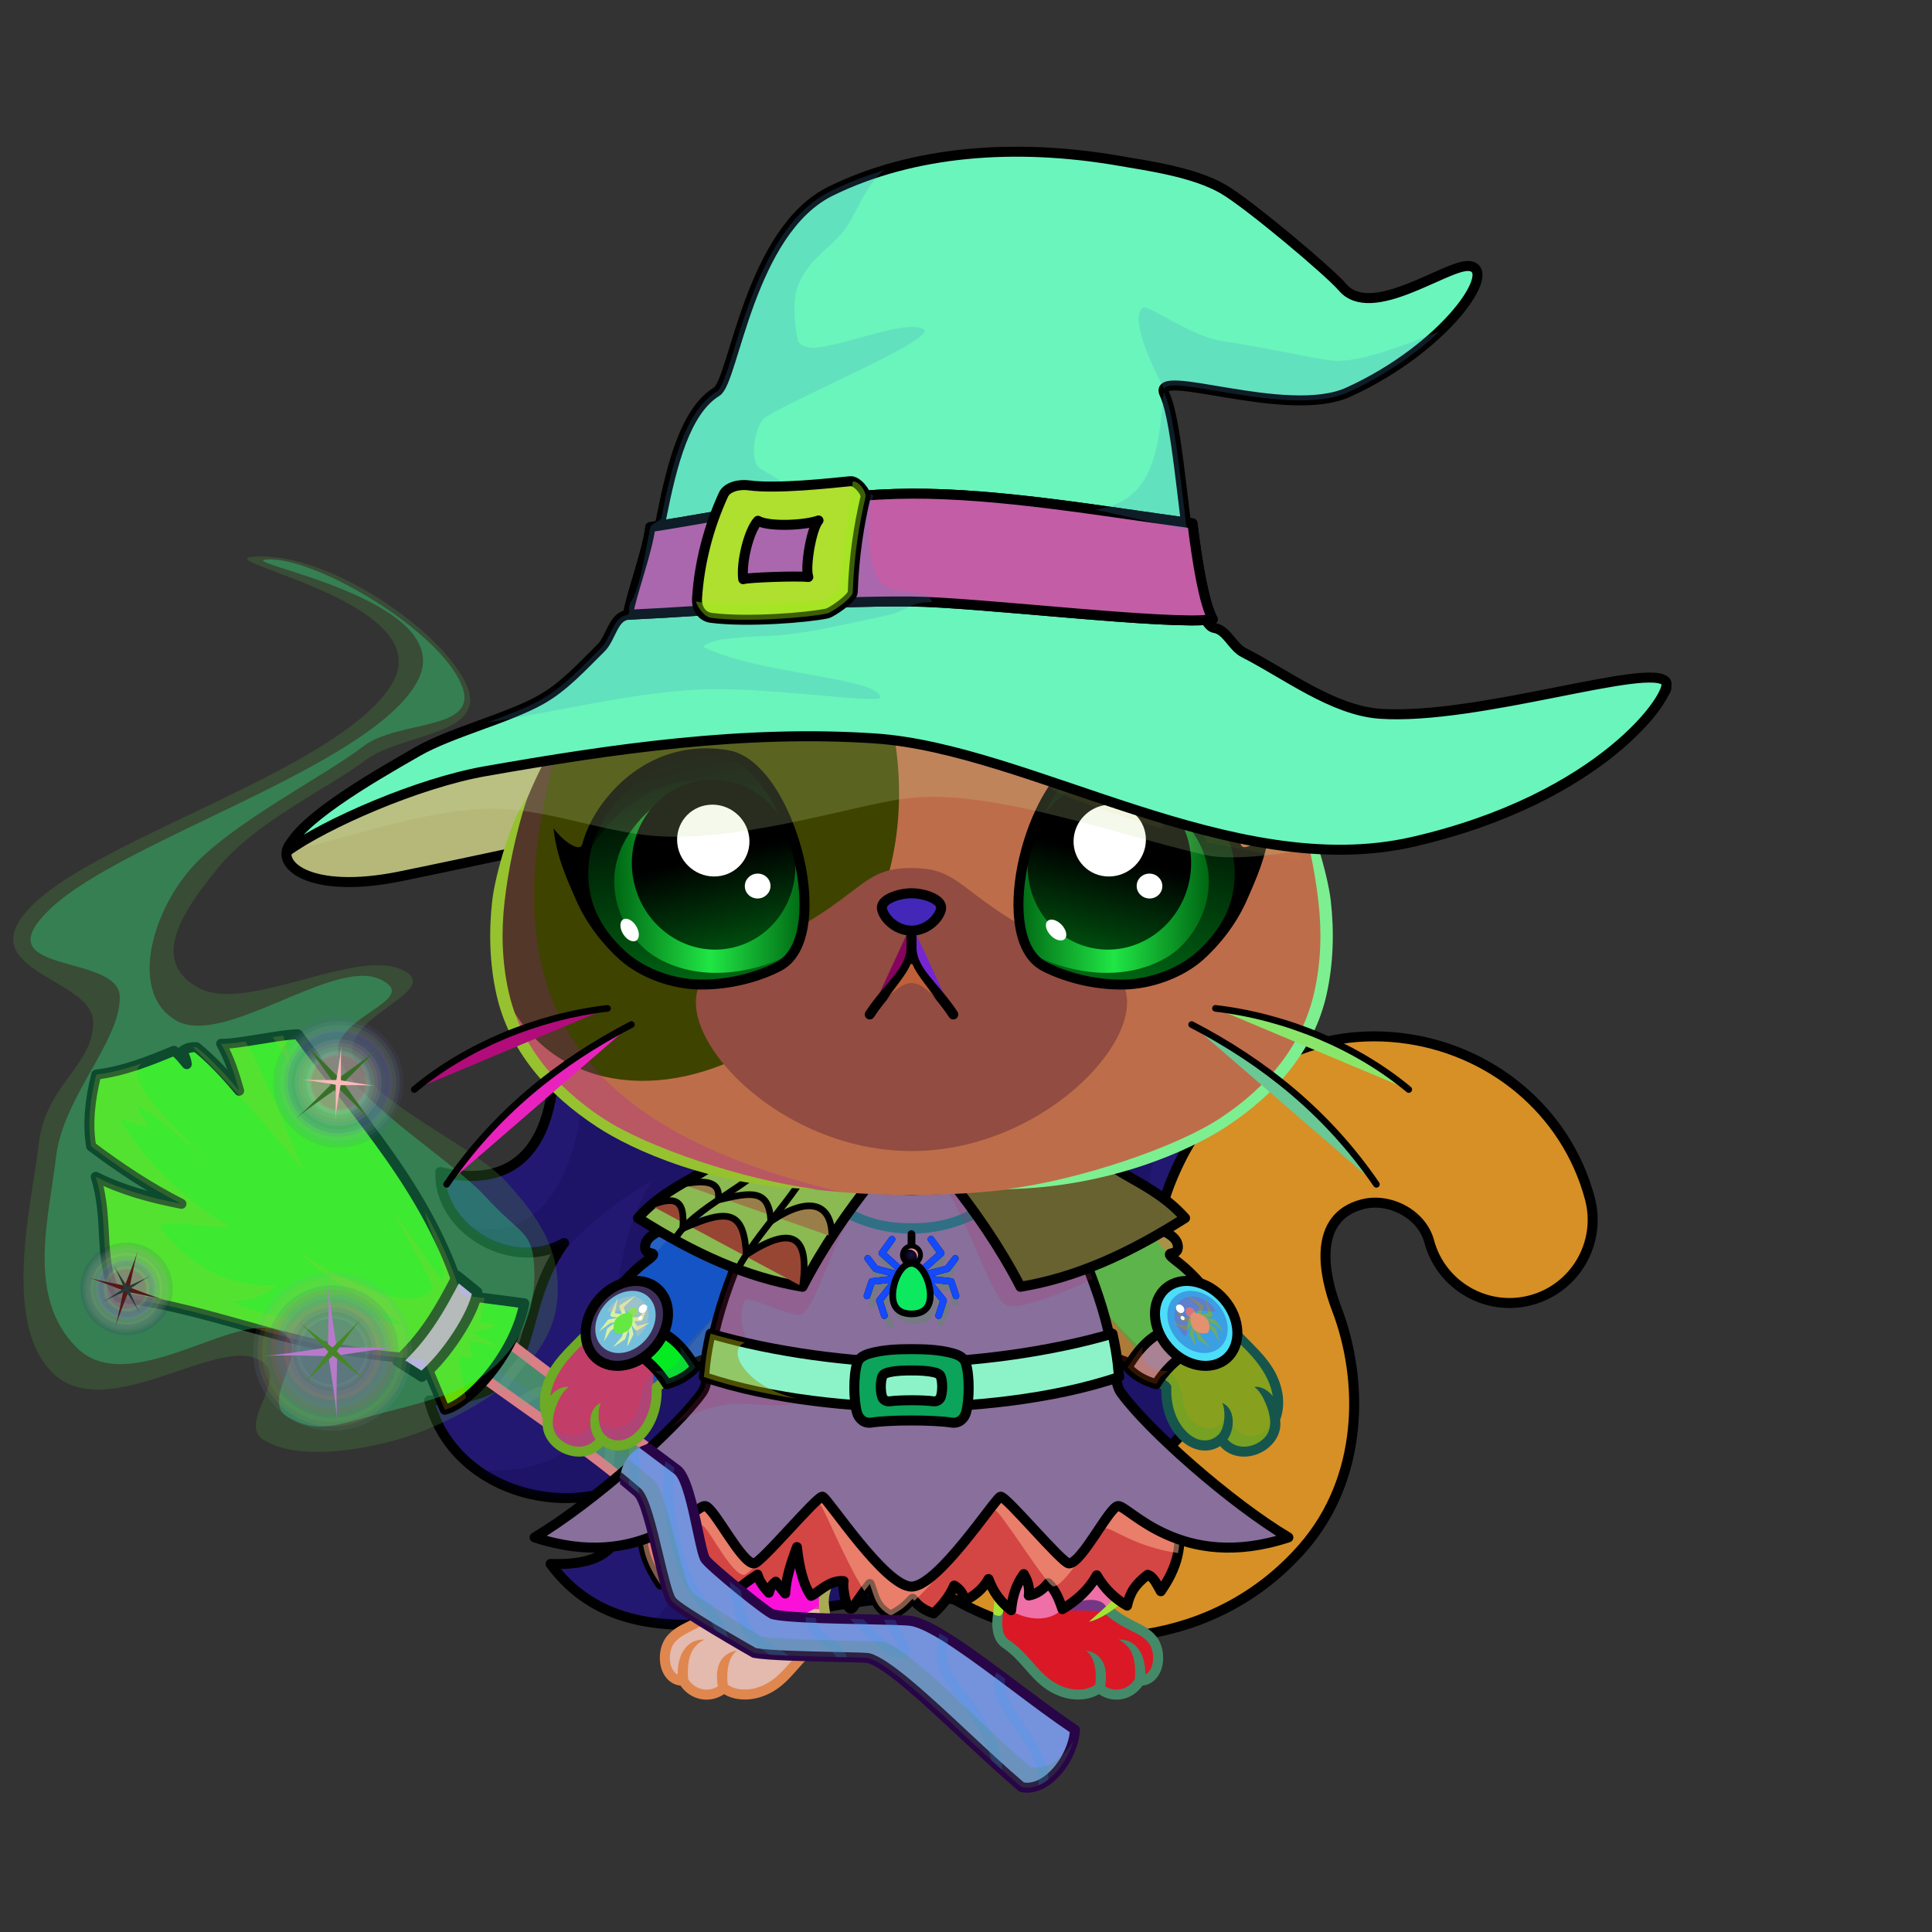 <svg xmlns="http://www.w3.org/2000/svg" xmlns:xlink="http://www.w3.org/1999/xlink" style="shape-rendering:geometricPrecision; text-rendering:geometricPrecision; image-rendering:optimizeQuality; fill-rule:evenodd; clip-rule:evenodd" version="1.1" viewBox="0 0 29000 29000" xml:space="preserve"><rect x="0" y="0" width="29000" height="29000" fill="#333333" stroke="none"/><defs><style type="text/css">.HairBack-Cat2fil14 {fill:black;fill-opacity:0.2}
.HairBack-Cat2fil24 {fill:url(#HairBack-Cat2id175)}
.HairBack-Cat2str0 {stroke:black;stroke-width:150;stroke-linecap:round;stroke-linejoin:round}
.Tail-Cat0fil25 {fill:url(#Tail-Cat0id925)}
.Tail-Cat0fil26 {fill:#fdfeff}
.Tail-Cat0fil14 {fill:black;fill-opacity:0.2}
.Tail-Cat0fil22 {fill:none}
.Tail-Cat0str0 {stroke:black;stroke-width:150;stroke-linecap:round;stroke-linejoin:round}
.RightFoot-Cat0fil26 {fill:#fdfeff}
.RightFoot-Cat0fil14 {fill:black;fill-opacity:0.2}
.RightFoot-Cat0fil22 {fill:none}
.RightFoot-Cat0fil32 {fill:black;fill-rule:nonzero}
.RightLeg-Cat2fil39 {fill:url(#RightLeg-Cat2id19)}
.RightLeg-Cat2fil40 {fill:url(#RightLeg-Cat2id7)}
.RightLeg-Cat2fil32 {fill:black;fill-rule:nonzero}
.RightLeg-Cat2fil14 {fill:black;fill-opacity:0.2}
.LeftFoot-Cat0fil26 {fill:#fdfeff}
.LeftFoot-Cat0fil14 {fill:black;fill-opacity:0.2}
.LeftFoot-Cat0fil22 {fill:none}
.LeftFoot-Cat0fil32 {fill:black;fill-rule:nonzero}
.LeftLeg-Cat2fil45 {fill:url(#LeftLeg-Cat2id54)}
.LeftLeg-Cat2fil40 {fill:url(#LeftLeg-Cat2id7)}
.LeftLeg-Cat2fil32 {fill:black;fill-rule:nonzero}
.LeftLeg-Cat2fil14 {fill:black;fill-opacity:0.2}
.RightHand-Cat5fil52 {fill:url(#RightHand-Cat5id171)}
.RightHand-Cat5fil14 {fill:black;fill-opacity:0.2}
.RightHand-Cat5fil22 {fill:none}
.RightHand-Cat5str0 {stroke:black;stroke-width:150;stroke-linecap:round;stroke-linejoin:round}
.RightPaw-Cat0fil26 {fill:#fdfeff}
.RightPaw-Cat0fil14 {fill:black;fill-opacity:0.2}
.RightPaw-Cat0fil32 {fill:black;fill-rule:nonzero}
.LeftHand-Cat5fil59 {fill:url(#LeftHand-Cat5id490)}
.LeftHand-Cat5fil14 {fill:black;fill-opacity:0.2}
.LeftHand-Cat5fil22 {fill:none}
.LeftHand-Cat5str0 {stroke:black;stroke-width:150;stroke-linecap:round;stroke-linejoin:round}
.LeftPaw-Cat0fil26 {fill:#fdfeff}
.LeftPaw-Cat0fil14 {fill:black;fill-opacity:0.2}
.LeftPaw-Cat0fil32 {fill:black;fill-rule:nonzero}
.Body-Cat2fil62 {fill:url(#Body-Cat2id318)}
.Body-Cat2fil14 {fill:black;fill-opacity:0.2}
.Body-Cat2fil32 {fill:black;fill-rule:nonzero}
.Body-Cat2fil64 {fill:url(#Body-Cat2id245)}
.Head-Cat2fil138 {fill:url(#Head-Cat2id273)}
.Head-Cat2fil139 {fill:url(#Head-Cat2id45)}
.Head-Cat2fil140 {fill:url(#Head-Cat2id230)}
.Head-Cat2fil14 {fill:black;fill-opacity:0.2}
.Head-Cat2fil32 {fill:black;fill-rule:nonzero}
.Mouth-Cat3fil100 {fill:black}
.Mouth-Cat3fil22 {fill:none}
.Mouth-Cat3str0 {stroke:black;stroke-width:150;stroke-linecap:round;stroke-linejoin:round}
.Eyes-Cat3fil166 {fill:url(#Eyes-Cat3id946)}
.Eyes-Cat3fil157 {fill:black;fill-opacity:0.502}
.Eyes-Cat3fil167 {fill:url(#Eyes-Cat3id597)}
.Eyes-Cat3fil168 {fill:url(#Eyes-Cat3id691)}
.Eyes-Cat3fil152 {fill:white}
.Eyes-Cat3fil32 {fill:black;fill-rule:nonzero}
.Eyes-Cat3fil169 {fill:url(#Eyes-Cat3id944)}
.Eyes-Cat3fil170 {fill:url(#Eyes-Cat3id598)}
.Eyes-Cat3fil171 {fill:url(#Eyes-Cat3id803)}
.Eyes-Cat3fil155 {fill:#b6897e}
.Eyes-Cat3fil14 {fill:black;fill-opacity:0.2}
.Moustache-Cat1fil22 {fill:none}
.Moustache-Cat1str5 {stroke:black;stroke-width:100;stroke-linecap:round;stroke-linejoin:round}
.Nose-Cat0fil221 {fill:url(#Nose-Cat0id921)}
.Nose-Cat0str0 {stroke:black;stroke-width:150;stroke-linecap:round;stroke-linejoin:round}
.NecklaceWitch-Mediumfil6 {fill:black;fill-opacity:0.502}
.NecklaceWitch-Mediumfil51 {fill:url(#NecklaceWitch-Mediumid2)}
.NecklaceWitch-Mediumfil33 {fill:#75B8FF;fill-opacity:0.2}
.NecklaceWitch-Mediumfil37 {fill:black;fill-rule:nonzero}
.NecklaceWitch-Mediumfil38 {fill:black}
.NecklaceWitch-Mediumfil1 {fill:black;fill-opacity:0.2}
.NecklaceWitch-Mediumfil53 {fill:url(#NecklaceWitch-Mediumid29)}
.NecklaceWitch-Mediumfil49 {fill:#FFE9B0;fill-opacity:0.502}
.NecklaceWitch-Mediumfil54 {fill:url(#NecklaceWitch-Mediumid4)}
.NecklaceWitch-Mediumfil35 {fill:#FFC46B;fill-opacity:0.4}
.NecklaceWitch-Mediumfil55 {fill:url(#NecklaceWitch-Mediumid228);fill-rule:nonzero}
.NecklaceWitch-Mediumfil56 {fill:url(#NecklaceWitch-Mediumid229);fill-rule:nonzero}
.NecklaceWitch-Mediumfil57 {fill:url(#NecklaceWitch-Mediumid5)}
.NecklaceWitch-Mediumfil42 {fill:#FFF5FE;fill-opacity:0.502}
.NecklaceWitch-Mediumfil43 {fill:#FFC7FE;fill-opacity:0.6}
.NecklaceWitch-Mediumfil44 {fill:#4C0A66;fill-opacity:0.502}
.NecklaceWitch-Mediumfil58 {fill:url(#NecklaceWitch-Mediumid36)}
.NecklaceWitch-Mediumfil46 {fill:#FFC7FE}
.NecklaceWitch-Mediumfil50 {fill:url(#NecklaceWitch-Mediumid3)}
.NecklaceWitch-Mediumstr0 {stroke:black;stroke-width:150;stroke-linecap:round;stroke-linejoin:round}
.NecklaceWitch-Mediumfil7 {fill:none}
.NecklaceWitch-Mediumfil52 {fill:url(#NecklaceWitch-Mediumid6)}
.NecklaceWitch-Mediumstr2 {stroke:black;stroke-width:100;stroke-linecap:round;stroke-linejoin:round}
.NecklaceWitch-Mediumstr3 {stroke:black;stroke-width:100}
.NecklaceWitch-Mediumfil59 {fill:url(#NecklaceWitch-Mediumid150)}
.WeaponBroomBack-Mediumfil66 {fill:#FFC547;fill-opacity:0.302}
.WeaponBroomBack-Mediumfil73 {fill:url(#WeaponBroomBack-Mediumid44)}
.WeaponBroomBack-Mediumfil1 {fill:black;fill-opacity:0.2}
.WeaponBroomBack-Mediumfil37 {fill:black;fill-rule:nonzero}
.WeaponBroomBack-Mediumfil70 {fill:#170800;fill-rule:nonzero;fill-opacity:0.2}
.WeaponBroomBack-Mediumfil71 {fill:#FED36E;fill-opacity:0.102}
.WeaponBroomBack-Mediumfil13 {fill:white}
.WeaponBroomBack-Mediumfil74 {fill:url(#WeaponBroomBack-Mediumid143)}
.WeaponBroomBack-Mediumstr0 {stroke:black;stroke-width:150;stroke-linecap:round;stroke-linejoin:round}
.WeaponBroomBack-Mediumfil75 {fill:url(#WeaponBroomBack-Mediumid122)}
.WeaponBroom-Mediumfil76 {fill:url(#WeaponBroom-Mediumid40)}
.WeaponBroom-Mediumfil37 {fill:black;fill-rule:nonzero}
.WeaponBroom-Mediumfil70 {fill:#170800;fill-rule:nonzero;fill-opacity:0.2}
.WeaponBroom-Mediumfil1 {fill:black;fill-opacity:0.2}
.BraceletSpider-Mediumfil1 {fill:black;fill-opacity:0.2}
.BraceletSpider-Mediumfil160 {fill:url(#BraceletSpider-Mediumid219)}
.BraceletSpider-Mediumfil152 {fill:#471C00;fill-rule:nonzero}
.BraceletSpider-Mediumfil153 {fill:#471C00}
.BraceletSpider-Mediumfil154 {fill:#FFD875;fill-opacity:0.302}
.BraceletSpider-Mediumfil13 {fill:white}
.BraceletSpider-Mediumfil163 {fill:url(#BraceletSpider-Mediumid224)}
.BraceletSpider-Mediumfil158 {fill:url(#BraceletSpider-Mediumid14)}
.BraceletSpider-Mediumstr0 {stroke:black;stroke-width:150;stroke-linecap:round;stroke-linejoin:round}
.BraceletSpider-Mediumfil159 {fill:url(#BraceletSpider-Mediumid80)}
.BraceletSpider-Mediumfil161 {fill:url(#BraceletSpider-Mediumid41)}
.BraceletSpider-Mediumfil162 {fill:url(#BraceletSpider-Mediumid112)}
.HatWitchBack-Mediumfil193 {fill:url(#HatWitchBack-Mediumid45)}
.HatWitchBack-Mediumstr0 {stroke:black;stroke-width:150;stroke-linecap:round;stroke-linejoin:round}
.HatWitch-Mediumfil1 {fill:black;fill-opacity:0.2}
.HatWitch-Mediumfil194 {fill:url(#HatWitch-Mediumid47)}
.HatWitch-Mediumfil186 {fill:#7DC4FC;fill-opacity:0.051}
.HatWitch-Mediumfil187 {fill:#B2DEFF;fill-opacity:0.2}
.HatWitch-Mediumfil195 {fill:url(#HatWitch-Mediumid57)}
.HatWitch-Mediumfil189 {fill:#FFD18C}
.HatWitch-Mediumfil190 {fill:#FFD18C;fill-opacity:0.2}
.HatWitch-Mediumfil192 {fill:black;fill-opacity:0.4}
.HatWitch-Mediumfil7 {fill:none}
.HatWitch-Mediumstr0 {stroke:black;stroke-width:150;stroke-linecap:round;stroke-linejoin:round}
.HatWitch-Mediumfil196 {fill:url(#HatWitch-Mediumid78)}
</style><linearGradient gradientUnits="userSpaceOnUse" id="HairBack-Cat2id175" x1="13068" x2="13068" xlink:href="#HairBack-Cat2id49" y1="24388.8" y2="14997.3">
  </linearGradient><linearGradient gradientUnits="objectBoundingBox" id="Tail-Cat0id925" x1="56.92%" x2="43.08%" y1="93.429%" y2="6.571%">
   <stop offset="0" style="stop-opacity:1; stop-color:#b59382"/>
   <stop offset="1" style="stop-opacity:1; stop-color:#f5e8e1"/>
  </linearGradient><linearGradient gradientUnits="userSpaceOnUse" id="RightLeg-Cat2id19" x1="15490.3" x2="15490.3" y1="24284.1" y2="21188.2">
   <stop offset="0" style="stop-opacity:1; stop-color:#f5e8e1"/>
   <stop offset="0.439" style="stop-opacity:1; stop-color:#f5e8e1"/>
   <stop offset="1" style="stop-opacity:1; stop-color:#dbb9a8"/>
  </linearGradient><linearGradient gradientUnits="objectBoundingBox" id="RightLeg-Cat2id7" x1="50%" x2="50%" xlink:href="#RightLeg-Cat2id5" y1="99.999%" y2="0%">
  </linearGradient><linearGradient gradientUnits="objectBoundingBox" id="LeftLeg-Cat2id54" x1="50%" x2="50%" xlink:href="#LeftLeg-Cat2id19" y1="100%" y2="0%">
  </linearGradient><linearGradient gradientUnits="objectBoundingBox" id="LeftLeg-Cat2id7" x1="50%" x2="50%" xlink:href="#LeftLeg-Cat2id5" y1="99.999%" y2="0%">
  </linearGradient><linearGradient gradientUnits="userSpaceOnUse" id="RightHand-Cat5id171" x1="15998.8" x2="17409.8" y1="17683.5" y2="20852.5">
   <stop offset="0" style="stop-opacity:1; stop-color:#b59382"/>
   <stop offset="0.031" style="stop-opacity:1; stop-color:#b59382"/>
   <stop offset="0.878" style="stop-opacity:1; stop-color:#dbb9a8"/>
   <stop offset="1" style="stop-opacity:1; stop-color:#dbb9a8"/>
  </linearGradient><linearGradient gradientUnits="userSpaceOnUse" id="LeftHand-Cat5id490" x1="11365" x2="9954.09" xlink:href="#LeftHand-Cat5id171" y1="17683.5" y2="20852.5">
  </linearGradient><linearGradient gradientUnits="objectBoundingBox" id="Body-Cat2id318" x1="50%" x2="50%" xlink:href="#Body-Cat2id36" y1="0%" y2="100%">
  </linearGradient><linearGradient gradientUnits="userSpaceOnUse" id="Body-Cat2id245" x1="13681.9" x2="13681.9" y1="22974.9" y2="18175.1">
   <stop offset="0" style="stop-opacity:1; stop-color:#fdfeff"/>
   <stop offset="0.651" style="stop-opacity:1; stop-color:#fdfeff"/>
   <stop offset="1" style="stop-opacity:1; stop-color:#e4ebf2"/>
  </linearGradient><linearGradient gradientUnits="userSpaceOnUse" id="Head-Cat2id273" x1="13683.3" x2="13683.3" xlink:href="#Head-Cat2id35" y1="17936.7" y2="7484.8">
  </linearGradient><linearGradient gradientUnits="userSpaceOnUse" id="Head-Cat2id45" x1="10483.8" x2="10483.8" xlink:href="#Head-Cat2id5" y1="16224.4" y2="8158.05">
  </linearGradient><linearGradient gradientUnits="userSpaceOnUse" id="Head-Cat2id230" x1="13681.9" x2="13681.9" y1="13028.8" y2="17278">
   <stop offset="0" style="stop-opacity:1; stop-color:#fdfeff"/>
   <stop offset="0.659" style="stop-opacity:1; stop-color:#fdfeff"/>
   <stop offset="1" style="stop-opacity:1; stop-color:#e4ebf2"/>
  </linearGradient><linearGradient gradientUnits="userSpaceOnUse" id="Eyes-Cat3id946" x1="10813.5" x2="10027.4" xlink:href="#Eyes-Cat3id27" y1="14693.3" y2="11389.8">
  </linearGradient><linearGradient gradientUnits="userSpaceOnUse" id="Eyes-Cat3id597" x1="9218.75" x2="12085" xlink:href="#Eyes-Cat3id57" y1="13181.2" y2="13181.2">
  </linearGradient><linearGradient gradientUnits="userSpaceOnUse" id="Eyes-Cat3id691" x1="10417.5" x2="11006.3" xlink:href="#Eyes-Cat3id384" y1="11732.3" y2="14224.6">
  </linearGradient><linearGradient gradientUnits="userSpaceOnUse" id="Eyes-Cat3id944" x1="16550.4" x2="17336.5" xlink:href="#Eyes-Cat3id27" y1="14693.3" y2="11389.8">
  </linearGradient><linearGradient gradientUnits="userSpaceOnUse" id="Eyes-Cat3id598" x1="15278.9" x2="18145.1" xlink:href="#Eyes-Cat3id57" y1="13181.2" y2="13181.2">
  </linearGradient><linearGradient gradientUnits="userSpaceOnUse" id="Eyes-Cat3id803" x1="16946.4" x2="16357.6" xlink:href="#Eyes-Cat3id384" y1="11732.3" y2="14224.6">
  </linearGradient><linearGradient gradientUnits="userSpaceOnUse" id="Nose-Cat0id921" x1="13681.9" x2="13681.9" y1="13407.9" y2="13968.6">
   <stop offset="0" style="stop-opacity:1; stop-color:#FFCCCC"/>
   <stop offset="1" style="stop-opacity:1; stop-color:#DB9092"/>
  </linearGradient><linearGradient gradientUnits="userSpaceOnUse" id="NecklaceWitch-Mediumid2" x1="8024.55" x2="19339.3" y1="20766.8" y2="20766.8">
   <stop offset="0" style="stop-opacity:1; stop-color:#060B14"/>
   <stop offset="0.49" style="stop-opacity:1; stop-color:#363F57"/>
   <stop offset="1" style="stop-opacity:1; stop-color:#131824"/>
  </linearGradient><linearGradient gradientUnits="userSpaceOnUse" id="NecklaceWitch-Mediumid29" x1="14825.5" x2="17222" xlink:href="#NecklaceWitch-Mediumid6" y1="17431" y2="19126.1">
  </linearGradient><linearGradient gradientUnits="userSpaceOnUse" id="NecklaceWitch-Mediumid4" x1="10564" x2="16799.8" y1="20570.8" y2="20570.8">
   <stop offset="0" style="stop-opacity:1; stop-color:#58220E"/>
   <stop offset="0.459" style="stop-opacity:1; stop-color:#FF8330"/>
   <stop offset="0.549" style="stop-opacity:1; stop-color:#FFB752"/>
   <stop offset="0.651" style="stop-opacity:1; stop-color:#FF8229"/>
   <stop offset="1" style="stop-opacity:1; stop-color:#5E2507"/>
  </linearGradient><radialGradient cx="13681.9" cy="19174.8" fx="13681.9" fy="19174.8" gradientTransform="matrix(1 -0 -0 0.868 0 2531)" gradientUnits="userSpaceOnUse" id="NecklaceWitch-Mediumid228" r="717.89" xlink:href="#NecklaceWitch-Mediumid227">
  </radialGradient><radialGradient cx="13681.9" cy="18838.3" fx="13681.9" fy="18838.3" gradientTransform="matrix(1 -0 -0 1 0 0)" gradientUnits="userSpaceOnUse" id="NecklaceWitch-Mediumid229" r="115.68" xlink:href="#NecklaceWitch-Mediumid227">
  </radialGradient><linearGradient gradientUnits="objectBoundingBox" id="NecklaceWitch-Mediumid5" x1="18.795%" x2="81.205%" y1="88.173%" y2="11.827%">
   <stop offset="0" style="stop-opacity:1; stop-color:#511C96"/>
   <stop offset="1" style="stop-opacity:1; stop-color:#D482CA"/>
  </linearGradient><linearGradient gradientUnits="objectBoundingBox" id="NecklaceWitch-Mediumid36" x1="22.724%" x2="77.276%" y1="9.379%" y2="90.621%">
   <stop offset="0" style="stop-opacity:1; stop-color:#591B82"/>
   <stop offset="1" style="stop-opacity:1; stop-color:#FFA1F4"/>
  </linearGradient><linearGradient gradientUnits="userSpaceOnUse" id="NecklaceWitch-Mediumid3" x1="9643" x2="17704" y1="22715.5" y2="22715.5">
   <stop offset="0" style="stop-opacity:1; stop-color:#58220E"/>
   <stop offset="0.612" style="stop-opacity:1; stop-color:#FF8330"/>
   <stop offset="1" style="stop-opacity:1; stop-color:#5E2507"/>
  </linearGradient><linearGradient gradientUnits="userSpaceOnUse" id="NecklaceWitch-Mediumid150" x1="13017.3" x2="14346.6" xlink:href="#NecklaceWitch-Mediumid77" y1="21094.2" y2="20512.7">
  </linearGradient><linearGradient gradientUnits="userSpaceOnUse" id="WeaponBroomBack-Mediumid44" x1="7445.94" x2="9319.78" xlink:href="#WeaponBroomBack-Mediumid35" y1="20318.2" y2="21870.4">
  </linearGradient><linearGradient gradientUnits="userSpaceOnUse" id="WeaponBroomBack-Mediumid143" x1="1928.52" x2="7283.24" y1="16171.2" y2="20515.4">
   <stop offset="0" style="stop-opacity:1; stop-color:#F2B63D"/>
   <stop offset="0.871" style="stop-opacity:1; stop-color:#734313"/>
   <stop offset="1" style="stop-opacity:1; stop-color:#B57731"/>
  </linearGradient><linearGradient gradientUnits="userSpaceOnUse" id="WeaponBroomBack-Mediumid122" x1="6359.96" x2="6766.76" xlink:href="#WeaponBroomBack-Mediumid121" y1="19794.6" y2="20020.5">
  </linearGradient><linearGradient gradientUnits="userSpaceOnUse" id="WeaponBroom-Mediumid40" x1="10543" x2="14900.9" xlink:href="#WeaponBroom-Mediumid11" y1="22237.7" y2="26289.1">
  </linearGradient><radialGradient cx="17975.5" cy="19843" fx="17975.5" fy="19843" gradientTransform="matrix(-0.845 0.718 0.912 1.062 15066 -14138)" gradientUnits="userSpaceOnUse" id="BraceletSpider-Mediumid219" r="364.32">
   <stop offset="0" style="stop-opacity:1; stop-color:#FDCC60"/>
   <stop offset="0.502" style="stop-opacity:1; stop-color:#FFA442"/>
   <stop offset="1" style="stop-opacity:1; stop-color:#521E00"/>
  </radialGradient><radialGradient cx="9388.35" cy="19843" fx="9388.35" fy="19843" gradientTransform="matrix(0.845 0.718 -0.912 1.062 19554 -7969)" gradientUnits="userSpaceOnUse" id="BraceletSpider-Mediumid224" r="364.32" xlink:href="#BraceletSpider-Mediumid219">
  </radialGradient><linearGradient gradientUnits="userSpaceOnUse" id="BraceletSpider-Mediumid14" x1="17075.4" x2="17695.8" y1="20091" y2="20670.1">
   <stop offset="0" style="stop-opacity:1; stop-color:#2E2323"/>
   <stop offset="0.349" style="stop-opacity:1; stop-color:#413837"/>
   <stop offset="0.588" style="stop-opacity:1; stop-color:#A79A96"/>
   <stop offset="0.761" style="stop-opacity:1; stop-color:#726765"/>
   <stop offset="1" style="stop-opacity:1; stop-color:#FFF7EB"/>
  </linearGradient><linearGradient gradientUnits="userSpaceOnUse" id="BraceletSpider-Mediumid80" x1="18565.6" x2="17344.7" y1="19973.8" y2="19755.8">
   <stop offset="0" style="stop-opacity:1; stop-color:#2E2323"/>
   <stop offset="0.149" style="stop-opacity:1; stop-color:#6D6261"/>
   <stop offset="0.322" style="stop-opacity:1; stop-color:#413837"/>
   <stop offset="0.588" style="stop-opacity:1; stop-color:#A79A96"/>
   <stop offset="0.69" style="stop-opacity:1; stop-color:#726765"/>
   <stop offset="1" style="stop-opacity:1; stop-color:#FFF7EB"/>
  </linearGradient><linearGradient gradientUnits="userSpaceOnUse" id="BraceletSpider-Mediumid41" x1="9668" x2="10288.5" xlink:href="#BraceletSpider-Mediumid14" y1="20091" y2="20670.1">
  </linearGradient><linearGradient gradientUnits="userSpaceOnUse" id="BraceletSpider-Mediumid112" x1="8798.26" x2="10019.1" xlink:href="#BraceletSpider-Mediumid80" y1="19973.8" y2="19755.8">
  </linearGradient><linearGradient gradientUnits="userSpaceOnUse" id="HatWitchBack-Mediumid45" x1="4299.37" x2="25012.7" y1="11771.7" y2="11771.7">
   <stop offset="0" style="stop-opacity:1; stop-color:#FF8330"/>
   <stop offset="0.278" style="stop-opacity:1; stop-color:#031226"/>
   <stop offset="1" style="stop-opacity:1; stop-color:#02070F"/>
  </linearGradient><linearGradient gradientUnits="userSpaceOnUse" id="HatWitch-Mediumid47" x1="11329.8" x2="17993.8" y1="13738" y2="1318.63">
   <stop offset="0" style="stop-opacity:1; stop-color:#101824"/>
   <stop offset="0.49" style="stop-opacity:1; stop-color:#2E323D"/>
   <stop offset="1" style="stop-opacity:1; stop-color:#50607A"/>
  </linearGradient><linearGradient gradientUnits="userSpaceOnUse" id="HatWitch-Mediumid57" x1="9426.73" x2="18204.5" xlink:href="#HatWitch-Mediumid46" y1="8361.18" y2="8361.18">
  </linearGradient><linearGradient gradientUnits="userSpaceOnUse" id="HatWitch-Mediumid78" x1="10628.2" x2="12826.5" xlink:href="#HatWitch-Mediumid77" y1="8729.83" y2="7795.53">
  </linearGradient><linearGradient gradientUnits="userSpaceOnUse" id="HairBack-Cat2id49" x1="13715.8" x2="13715.8" y1="6802.99" y2="8218.57">
   <stop offset="0" style="stop-opacity:1; stop-color:#c5d5e6"/>
   <stop offset="1" style="stop-opacity:1; stop-color:#f5faff"/>
  </linearGradient><linearGradient gradientUnits="objectBoundingBox" id="RightLeg-Cat2id5" x1="50%" x2="50%" y1="0%" y2="100%">
   <stop offset="0" style="stop-opacity:1; stop-color:#b6897e"/>
   <stop offset="1" style="stop-opacity:1; stop-color:#dbb6ad"/>
  </linearGradient><linearGradient gradientUnits="userSpaceOnUse" id="LeftLeg-Cat2id19" x1="15490.3" x2="15490.3" y1="24284.1" y2="21188.2">
   <stop offset="0" style="stop-opacity:1; stop-color:#f5e8e1"/>
   <stop offset="0.439" style="stop-opacity:1; stop-color:#f5e8e1"/>
   <stop offset="1" style="stop-opacity:1; stop-color:#dbb9a8"/>
  </linearGradient><linearGradient gradientUnits="objectBoundingBox" id="LeftLeg-Cat2id5" x1="50%" x2="50%" y1="0%" y2="100%">
   <stop offset="0" style="stop-opacity:1; stop-color:#b6897e"/>
   <stop offset="1" style="stop-opacity:1; stop-color:#dbb6ad"/>
  </linearGradient><linearGradient gradientUnits="userSpaceOnUse" id="LeftHand-Cat5id171" x1="15998.8" x2="17409.8" y1="17683.5" y2="20852.5">
   <stop offset="0" style="stop-opacity:1; stop-color:#b59382"/>
   <stop offset="0.031" style="stop-opacity:1; stop-color:#b59382"/>
   <stop offset="0.878" style="stop-opacity:1; stop-color:#dbb9a8"/>
   <stop offset="1" style="stop-opacity:1; stop-color:#dbb9a8"/>
  </linearGradient><linearGradient gradientUnits="userSpaceOnUse" id="Body-Cat2id36" x1="13681.9" x2="13681.9" y1="17936.7" y2="7484.8">
   <stop offset="0" style="stop-opacity:1; stop-color:#b59382"/>
   <stop offset="0.031" style="stop-opacity:1; stop-color:#b59382"/>
   <stop offset="0.529" style="stop-opacity:1; stop-color:#dbb9a8"/>
   <stop offset="1" style="stop-opacity:1; stop-color:#f5e8e1"/>
  </linearGradient><linearGradient gradientUnits="userSpaceOnUse" id="Head-Cat2id35" x1="13681.9" x2="13681.9" y1="17936.7" y2="7484.8">
   <stop offset="0" style="stop-opacity:1; stop-color:#b59382"/>
   <stop offset="0.4" style="stop-opacity:1; stop-color:#dbb9a8"/>
   <stop offset="1" style="stop-opacity:1; stop-color:#f5e8e1"/>
  </linearGradient><linearGradient gradientUnits="objectBoundingBox" id="Head-Cat2id5" x1="50%" x2="50%" y1="0%" y2="100%">
   <stop offset="0" style="stop-opacity:1; stop-color:#b6897e"/>
   <stop offset="1" style="stop-opacity:1; stop-color:#dbb6ad"/>
  </linearGradient><linearGradient gradientUnits="userSpaceOnUse" id="Eyes-Cat3id27" x1="16937.6" x2="16937.6" y1="14961.3" y2="11448.6">
   <stop offset="0" style="stop-opacity:1; stop-color:#006613"/>
   <stop offset="1" style="stop-opacity:1; stop-color:black"/>
  </linearGradient><linearGradient gradientUnits="objectBoundingBox" id="Eyes-Cat3id57" x1="100%" x2="0%" y1="50%" y2="50%">
   <stop offset="0" style="stop-opacity:1; stop-color:#006613"/>
   <stop offset="0.502" style="stop-opacity:1; stop-color:#20e645"/>
   <stop offset="1" style="stop-opacity:1; stop-color:#006613"/>
  </linearGradient><linearGradient gradientUnits="userSpaceOnUse" id="Eyes-Cat3id384" x1="16417.8" x2="16417.8" y1="11784.3" y2="14068.5">
   <stop offset="0" style="stop-opacity:1; stop-color:black"/>
   <stop offset="0.45" style="stop-opacity:1; stop-color:black"/>
   <stop offset="1" style="stop-opacity:1; stop-color:#004c0e"/>
  </linearGradient><linearGradient gradientUnits="userSpaceOnUse" id="NecklaceWitch-Mediumid6" x1="10141.8" x2="12538.3" y1="17431" y2="19126.1">
   <stop offset="0" style="stop-opacity:1; stop-color:#58220E"/>
   <stop offset="0.612" style="stop-opacity:1; stop-color:#FF8330"/>
   <stop offset="1" style="stop-opacity:1; stop-color:#FFBE4F"/>
  </linearGradient><radialGradient cx="13681.9" cy="20052.2" fx="13681.9" fy="20052.2" gradientTransform="matrix(1 -0 -0 0.868 0 2647)" gradientUnits="userSpaceOnUse" id="NecklaceWitch-Mediumid227" r="717.89">
   <stop offset="0" style="stop-opacity:1; stop-color:#1B114A"/>
   <stop offset="1" style="stop-opacity:1; stop-color:black"/>
  </radialGradient><linearGradient gradientUnits="userSpaceOnUse" id="NecklaceWitch-Mediumid77" x1="10543.3" x2="12788" y1="10429.8" y2="9495.53">
   <stop offset="0" style="stop-opacity:1; stop-color:#5E5050"/>
   <stop offset="0.251" style="stop-opacity:1; stop-color:#A79A96"/>
   <stop offset="0.471" style="stop-opacity:1; stop-color:#726765"/>
   <stop offset="1" style="stop-opacity:1; stop-color:#FFF7EB"/>
  </linearGradient><linearGradient gradientUnits="userSpaceOnUse" id="WeaponBroomBack-Mediumid35" x1="7464.92" x2="9693.56" y1="20017.8" y2="21863.9">
   <stop offset="0" style="stop-opacity:1; stop-color:#63401A"/>
   <stop offset="1" style="stop-opacity:1; stop-color:#815A34"/>
  </linearGradient><linearGradient gradientUnits="userSpaceOnUse" id="WeaponBroomBack-Mediumid121" x1="7574.14" x2="7954.56" y1="20125.4" y2="20303.5">
   <stop offset="0" style="stop-opacity:1; stop-color:#b6897e"/>
   <stop offset="1" style="stop-opacity:1; stop-color:#dbb6ad"/>
  </linearGradient><linearGradient gradientUnits="userSpaceOnUse" id="WeaponBroom-Mediumid11" x1="11163.4" x2="15158.1" y1="21703.1" y2="25416.8">
   <stop offset="0" style="stop-opacity:1; stop-color:#815A34"/>
   <stop offset="0.502" style="stop-opacity:1; stop-color:#997049"/>
   <stop offset="1" style="stop-opacity:1; stop-color:#E0B982"/>
  </linearGradient><linearGradient gradientUnits="userSpaceOnUse" id="HatWitch-Mediumid46" x1="9149.05" x2="18314.4" y1="7507.42" y2="8111.88">
   <stop offset="0" style="stop-opacity:1; stop-color:#58220E"/>
   <stop offset="0.459" style="stop-opacity:1; stop-color:#F2690E"/>
   <stop offset="0.549" style="stop-opacity:1; stop-color:#FFB73B"/>
   <stop offset="0.651" style="stop-opacity:1; stop-color:#FF8630"/>
   <stop offset="1" style="stop-opacity:1; stop-color:#5E2507"/>
  </linearGradient><linearGradient gradientUnits="userSpaceOnUse" id="HatWitch-Mediumid77" x1="10543.3" x2="12788" y1="10429.8" y2="9495.53">
   <stop offset="0" style="stop-opacity:1; stop-color:#5E5050"/>
   <stop offset="0.251" style="stop-opacity:1; stop-color:#A79A96"/>
   <stop offset="0.471" style="stop-opacity:1; stop-color:#726765"/>
   <stop offset="1" style="stop-opacity:1; stop-color:#FFF7EB"/>
  </linearGradient></defs><g id="HatWitchBack-Medium">
 <animateTransform additive="sum" attributeName="transform" dur="10" repeatCount="indefinite" type="translate" values="0;0 200;0;0 200;0;0 200;0;0 200;0"/>
  <path class="HatWitchBack-Mediumfil193 HatWitchBack-Mediumstr0" d="M20693 12321c2507,217 4431,-1955 4315,-1999 -539,-207 -3596,1370 -5479,1382 -2398,14 -4679,-1184 -7073,-1306 -1603,-81 -3216,279 -4763,706 -1159,320 -2554,633 -3330,1553 -259,308 270,778 1646,497 2441,-497 4472,-1021 6958,-1186 2500,-166 4701,91 7726,353z" style="fill:#b6b879"/>
 </g><g id="HairBack-Cat2">
 <animateTransform additive="sum" attributeName="transform" dur="10" repeatCount="indefinite" type="translate" values="0;0 200;0;0 200;0;0 200;0;0 200;0"/>
  <path class="HairBack-Cat2fil24 HairBack-Cat2str0" d="M8269 14997c210,1630 -132,2950 -1660,2596 -34,834 1052,1514 1858,1066 -827,1134 -190,2365 -2025,2362 367,1436 2274,1898 3387,1021 -678,582 -162,1476 -1565,1434 1297,1755 3865,424 5592,510 1541,14 4176,599 4922,-471 2178,-3120 -164,-5251 -535,-8454 -3253,-64 -6720,0 -9974,-64z" style="fill:#231871"/>
  <path class="HairBack-Cat2fil14" d="M8612 15943c324,357 -36,3023 -1695,2419 361,274 814,630 1506,317 15,-6 66,64 81,57 231,-263 696,-682 1280,-1011 -1127,1808 113,4506 -2624,4341 892,652 1958,461 2506,113 69,-43 143,-16 193,-63 226,-168 785,-731 959,-1124 270,118 176,2220 -1038,3361 916,203 2564,-333 3816,-355 1621,-28 4672,-1241 4272,-2656 -207,-732 -474,-1370 -611,-2182 -388,-2293 1076,-3387 1076,-3387l-9721 170z" style="fill:#070144"/>
 </g><g id="Tail-Cat0">
  <path class="Tail-Cat0fil25" d="M12493 21526c-108,-680 356,-1318 1035,-1426 680,-108 1318,356 1426,1035 72,449 615,757 1013,871 277,80 569,104 842,61 324,-52 634,-203 873,-476 315,-359 185,-698 48,-1055 -333,-871 -681,-1781 -6,-3132 633,-1266 1884,-1986 3288,-1826 1347,153 2497,1082 2852,2410 178,666 -218,1350 -884,1528 -666,178 -1350,-218 -1528,-884 -111,-412 -602,-663 -1007,-554 -739,197 -584,1038 -381,1569 411,1074 408,2538 -507,3585 -653,748 -1490,1157 -2357,1296 -1260,201 -2607,-168 -3570,-1011 -591,-519 -1010,-1199 -1137,-1991z" style="fill:#980f05"/>
  <path class="Tail-Cat0fil26" d="M17666 17404c633,-1266 1884,-1986 3288,-1826 1347,153 2497,1082 2852,2410 178,666 -218,1350 -884,1528 -666,178 -1350,-218 -1528,-884 -111,-412 -602,-663 -1007,-554 -739,197 -584,1038 -381,1569 -1404,-333 -610,-3081 -2340,-2243z" style="fill:#be41e0"/>
  <path class="Tail-Cat0fil14" d="M12493 21526c-51,-321 26,-633 192,-884l227 -137c304,-15 813,942 1117,927 875,2545 4568,3180 6172,593 -119,430 -326,844 -644,1207 -653,748 -1490,1157 -2357,1296 -1260,201 -2607,-168 -3570,-1011 -591,-519 -1010,-1199 -1137,-1991z" style="fill:#442ec1"/>
  <path class="Tail-Cat0fil14" d="M23852 18675c-20,64 -45,127 -75,187 20,-67 45,-129 75,-187zm-75 188c-154,311 -436,557 -797,653 -666,178 -1350,-218 -1528,-884 -111,-412 -602,-663 -1007,-554 -372,99 -517,362 -544,666l0 0c-70,-634 533,-1204 1070,-1107 893,163 894,897 1378,1194 482,295 900,330 1428,32z" style="fill:#ff28d5"/>
  <path class="Tail-Cat0fil22 Tail-Cat0str0" d="M12493 21526c-108,-680 356,-1318 1035,-1426 680,-108 1318,356 1426,1035 72,449 615,757 1013,871 277,80 569,104 842,61 324,-52 634,-203 873,-476 315,-359 185,-698 48,-1055 -333,-871 -681,-1781 -6,-3132 633,-1266 1884,-1986 3288,-1826 1347,153 2497,1082 2852,2410 178,666 -218,1350 -884,1528 -666,178 -1350,-218 -1528,-884 -111,-412 -602,-663 -1007,-554 -739,197 -584,1038 -381,1569 411,1074 408,2538 -507,3585 -653,748 -1490,1157 -2357,1296 -1260,201 -2607,-168 -3570,-1011 -591,-519 -1010,-1199 -1137,-1991z" style="fill:#d69026"/>
 </g><g id="RightFoot-Cat0">
  <path class="RightFoot-Cat0fil26" d="M17107 25230c-124,214 -404,285 -611,106 -71,70 -277,145 -526,65 -410,-131 -508,-461 -851,-710 -221,-159 -124,-477 -114,-668 364,340 783,-165 1076,-248 374,-102 737,158 534,413 199,95 520,237 673,411 169,192 121,631 -181,631z" style="fill:#763687"/>
  <path class="RightFoot-Cat0fil14" d="M17107 25230c-124,214 -404,285 -611,106 -71,70 -277,145 -526,65 -410,-131 -518,-492 -872,-726 -156,-103 -135,-387 -103,-573 18,-14 37,-27 56,-38 -60,533 1445,1528 1433,860 214,342 596,186 545,-150 127,134 271,-14 143,-274 182,62 215,288 209,441 -17,153 -106,289 -274,289z" style="fill:#a84f2c"/>
  <path class="RightFoot-Cat0fil22" d="M16655 24186c278,231 480,239 633,413 169,192 121,631 -181,631 -124,214 -404,285 -611,106 -71,70 -277,145 -526,65 -410,-131 -520,-489 -872,-726 -156,-105 -138,-331 -109,-524" style="fill:#db1826"/>
  <path class="RightFoot-Cat0fil32" d="M16703 24128c-31,-26 -78,-22 -105,10 -27,31 -22,79 9,105 144,120 266,182 373,236 100,50 184,92 252,169 81,92 97,256 55,370 -18,49 -49,94 -96,118 7,-269 -115,-534 -402,-526 186,95 268,253 247,592 -49,79 -127,137 -220,155 -79,15 -160,-2 -228,-45 38,-218 10,-484 -289,-538 139,98 163,330 142,511 -32,29 -98,60 -189,72 -75,9 -164,4 -260,-27 -221,-71 -352,-219 -489,-375 -104,-118 -211,-239 -363,-342 -57,-38 -82,-102 -91,-176 -11,-85 -1,-183 13,-274 15,-98 -130,-119 -144,-22 -16,102 -31,212 -18,314 14,114 57,216 157,282 136,92 236,206 333,317 151,171 295,335 557,419 119,38 230,44 323,32 93,-11 171,-41 226,-75 103,70 225,98 348,74 125,-24 233,-98 305,-202 136,-15 232,-107 279,-232 61,-166 34,-387 -84,-521 -86,-98 -183,-147 -296,-204 -100,-50 -214,-108 -345,-217z" style="fill:#448a68"/>
 </g><g id="LeftFoot-Cat0">
 <path class="LeftFoot-Cat0fil26" d="M10257 25230c124,214 404,285 611,106 71,70 277,145 526,65 410,-131 508,-461 851,-710 221,-159 124,-477 114,-668 -364,340 -783,-165 -1076,-248 -374,-102 -737,158 -535,413 -198,95 -519,237 -672,411 -169,192 -121,631 181,631z" style="fill:#d5488f"/>
  <path class="LeftFoot-Cat0fil14" d="M10257 25230c124,214 404,285 611,106 71,70 277,145 526,65 410,-131 518,-492 871,-726 157,-103 136,-387 103,-573 -17,-14 -36,-27 -55,-38 60,533 -1445,1528 -1434,860 -213,342 -595,186 -544,-150 -127,134 -271,-14 -143,-274 -182,62 -215,288 -209,441 17,153 106,289 274,289z" style="fill:#4e3141"/>
  <path class="LeftFoot-Cat0fil22" d="M10708 24186c-277,231 -480,239 -632,413 -169,192 -121,631 181,631 124,214 404,285 611,106 71,70 277,145 526,65 410,-131 520,-489 871,-726 156,-105 139,-331 110,-524" style="fill:#e4b9ae"/>
  <path class="LeftFoot-Cat0fil32" d="M10660 24128c32,-26 79,-22 106,10 26,31 22,79 -10,105 -143,120 -266,182 -373,236 -99,50 -183,92 -251,169 -81,92 -97,256 -55,370 18,49 49,94 96,118 -7,-269 115,-534 402,-526 -186,95 -268,253 -247,592 49,79 127,137 220,155 79,15 160,-2 228,-45 -39,-218 -11,-484 289,-538 -139,98 -163,330 -142,511 31,29 98,60 189,72 75,9 163,4 259,-27 222,-71 353,-219 490,-375 104,-118 210,-239 363,-342 56,-38 82,-102 91,-176 11,-85 0,-183 -14,-274 -14,-98 131,-119 145,-22 16,102 31,212 18,314 -14,114 -58,216 -157,282 -136,92 -236,206 -333,317 -151,171 -296,335 -557,419 -119,38 -230,44 -323,32 -93,-11 -171,-41 -226,-75 -103,70 -226,98 -349,74 -124,-24 -233,-98 -304,-202 -136,-15 -232,-107 -279,-232 -61,-166 -34,-387 84,-521 86,-98 183,-147 296,-204 100,-50 214,-108 344,-217z" style="fill:#df874f"/>
 </g><g id="RightLeg-Cat2">
  <path class="RightLeg-Cat2fil39" d="M13682 23259c428,0 1377,183 1321,776 215,222 637,350 896,149 312,-243 712,-232 720,-12 370,-265 678,-701 680,-1146 2,-860 -666,-1598 -969,-1838 -621,860 -1470,1269 -2648,1328l0 743z" style="fill:#195875"/>
  <path class="RightLeg-Cat2fil40" d="M14908 23727c77,139 99,276 95,318 215,222 637,350 896,149 312,-243 712,-232 720,-12 309,-221 576,-573 655,-938 64,-493 -836,-994 -1354,-351 -395,490 -887,263 -1012,834z" style="fill:#ef70a6"/>
  <path class="RightLeg-Cat2fil32" d="M14990 24254c62,5 73,-66 79,-154 8,-118 -4,-261 -94,-417 0,-1 -1,-3 -2,-4 -100,-171 -247,-296 -460,-378 -208,-80 -478,-119 -831,-119l0 150c335,0 588,36 777,108 180,69 302,173 385,314 0,2 1,3 2,4 67,116 86,244 75,332 -9,68 -10,89 -11,105 -4,48 44,56 80,59zm1296 -3006c175,140 477,451 691,859 144,272 248,587 247,919 -1,245 -87,464 -218,653 -154,223 -454,481 -660,663 306,-60 713,-477 783,-578 147,-211 244,-458 244,-738 2,-360 -110,-698 -263,-989 -227,-430 -547,-760 -734,-907l-46 58 -44 60 0 0z" style="fill:#a5e433"/>
  <path class="RightLeg-Cat2fil14" d="M17192 23490c67,-148 106,-305 107,-464 2,-775 -541,-1451 -869,-1752l-157 727c26,48 52,95 79,143 387,-413 947,879 840,1346z" style="fill:#fb3441"/>
 </g><g id="LeftLeg-Cat2">
  <path class="LeftLeg-Cat2fil45" d="M13682 23259c-428,0 -1377,183 -1321,776 -215,222 -637,350 -896,149 -312,-243 -712,-232 -720,-12 -370,-265 -679,-701 -680,-1146 -2,-860 666,-1598 969,-1838 621,860 1470,1269 2648,1328l0 743z" style="fill:#fb10da"/>
  <path class="LeftLeg-Cat2fil40" d="M10312 23734c-150,-214 -246,-460 -247,-708 -1,-441 174,-851 386,-1177 -78,733 720,748 750,1248 22,372 -443,730 -889,637z" style="fill:#044fc5"/>
  <path class="LeftLeg-Cat2fil32" d="M12374 24254c-62,5 -74,-66 -80,-154 -7,-118 4,-261 94,-417 1,-1 2,-3 3,-4 100,-171 247,-296 460,-378 208,-80 478,-119 831,-119l0 150c-335,0 -588,36 -777,108 -180,69 -303,173 -385,314 -1,2 -1,3 -2,4 -67,116 -86,244 -75,332 9,68 10,89 11,105 4,48 -44,56 -80,59zm-1296 -3006c-176,140 -477,451 -692,859 -143,272 -247,587 -246,919 1,245 87,464 218,653 154,223 454,481 660,663 -306,-60 -713,-477 -784,-578 -146,-211 -243,-458 -244,-738 -1,-360 110,-698 264,-989 226,-430 547,-760 734,-907l46 58 44 60 0 0z" style="fill:#a8ab54"/>
  <path class="LeftLeg-Cat2fil14" d="M10172 23490c-67,-148 -106,-305 -107,-464 -2,-775 540,-1451 869,-1752l157 727c-26,48 -53,95 -79,143 -388,-413 -947,879 -840,1346z" style="fill:#5130f5"/>
 </g><g id="RightHand-Cat5">
 <animateTransform additive="sum" attributeName="transform" dur="10" repeatCount="indefinite" type="translate" values="0;0 200;0;0 200;0;0 200;0;0 200;0"/>
  <path class="RightHand-Cat5fil52" d="M16457 17599c135,46 219,181 396,256 302,128 528,213 489,362 -27,105 -240,47 -131,130 144,109 483,167 469,386 -9,139 -266,11 -2,210 286,216 675,655 833,931 288,504 -636,1265 -911,1014 -627,-574 -1208,-620 -1688,-543 -742,120 -1353,-1920 -931,-2545 422,-21 1136,-150 1476,-201z" style="fill:#5db44a"/>
  <path class="RightHand-Cat5fil22 RightHand-Cat5str0" d="M16457 17599c135,46 219,181 396,256 302,128 528,213 489,362 -27,105 -240,47 -131,130 144,109 483,167 469,386 -9,139 -266,11 -2,210 285,216 572,583 728,875m-814 1083c-387,-354 -749,-520 -1088,-567 -1419,-198 -2222,-1500 -1523,-2534" style="fill:#a99245"/>
  <path class="RightHand-Cat5fil14" d="M17512 20830c-602,-518 -1160,-559 -1624,-485 -171,28 -335,-59 -481,-217 -325,-472 753,-1098 1039,-656 261,403 734,847 1111,1126 -2,93 16,193 -45,232l0 0 0 0z" style="fill:#c31a05"/>
 </g><g id="LeftHand-Cat5">
 <animateTransform additive="sum" attributeName="transform" dur="10" repeatCount="indefinite" type="translate" values="0;0 200;0;0 200;0;0 200;0;0 200;0"/>
  <path class="LeftHand-Cat5fil59" d="M10906 17599c-135,46 -218,181 -395,256 -302,128 -529,213 -489,362 27,105 240,47 131,130 -144,109 -483,167 -469,386 9,139 266,11 2,210 -286,216 -675,655 -833,931 -288,504 636,1265 911,1014 627,-574 1208,-620 1688,-543 742,120 1353,-1920 931,-2545 -422,-21 -1136,-150 -1477,-201z" style="fill:#1554c4"/>
  <path class="LeftHand-Cat5fil22 LeftHand-Cat5str0" d="M10906 17599c-135,46 -218,181 -395,256 -302,128 -529,213 -489,362 27,105 240,47 131,130 -144,109 -483,167 -469,386 9,139 266,11 2,210 -286,216 -573,583 -728,875m814 1083c387,-354 748,-520 1088,-567 1419,-198 2221,-1500 1523,-2534" style="fill:#2661c5"/>
  <path class="LeftHand-Cat5fil14" d="M9852 20830c602,-518 1160,-559 1624,-485 171,28 335,-59 481,-217 325,-472 -753,-1098 -1039,-656 -261,403 -734,847 -1111,1126 2,93 -16,193 45,232l0 0 0 0z" style="fill:#6c7666"/>
 </g><g id="Body-Cat2">
 <animateTransform additive="sum" attributeName="transform" dur="10" repeatCount="indefinite" type="translate" values="0;0 200;0;0 200;0;0 200;0;0 200;0"/>
  <path class="Body-Cat2fil62" d="M13682 23135c-1548,0 -2752,-291 -2993,-1956 -147,-1014 391,-2287 991,-3420 634,80 1289,123 2002,142 713,-19 1367,-62 2002,-142 600,1133 1137,2406 991,3420 -242,1665 -1445,1956 -2993,1956z" style="fill:#222952"/>
  <path class="Body-Cat2fil14" d="M12621 23067c-1016,-156 -1749,-629 -1932,-1888 -75,-519 29,-1106 229,-1707 -223,2001 402,3257 1703,3595z" style="fill:#aa029a"/>
  <path class="Body-Cat2fil32" d="M11012 22144c-250,-321 -348,-641 -397,-954 -59,-377 -24,-998 184,-1320 -78,421 -93,905 -36,1298 50,341 104,572 249,976z" style="fill:#821883"/>
  <path class="Body-Cat2fil64" d="M13682 18774c-280,-805 -1716,-780 -2057,-36 -868,1890 -798,4237 2057,4237 2855,0 2925,-2347 2057,-4237 -341,-744 -1777,-769 -2057,36z" style="fill:#c7b27d"/>
  <path class="Body-Cat2fil14" d="M14743 23067c1016,-156 1749,-629 1932,-1888 75,-519 -29,-1106 -229,-1707 223,2001 -402,3257 -1703,3595z" style="fill:#04529a"/>
  <path class="Body-Cat2fil32" d="M16352 22144c250,-321 347,-641 397,-954 59,-377 24,-998 -184,-1320 78,421 93,905 36,1298 -50,341 -104,572 -249,976z" style="fill:#31e05c"/>
 </g><g id="WeaponBroomBack-Medium">
 <animateTransform additive="sum" attributeName="transform" dur="10" repeatCount="indefinite" type="translate" values="0;0 200;0;0 200;0;0 200;0;0 200;0"/>
  <g id="_3181759909648">
   <path class="WeaponBroomBack-Mediumfil66" d="M8370 19245c-31,-532 -253,-941 -770,-1505 -517,-564 -1942,-1143 -2269,-1808 -328,-665 1397,-1050 700,-1378 -696,-327 -2344,668 -3058,270 -713,-398 -264,-1112 307,-1805 571,-694 1644,-1182 2199,-1604 556,-422 1921,-370 1499,-1188 -422,-817 -2021,-1894 -3081,-1875 -1059,19 2715,638 1996,1895 -718,1257 -4299,2288 -5371,3305 -1072,1017 865,1115 876,1781 11,666 -713,936 -817,1839 -105,902 -558,2673 206,3433 764,760 2337,-445 3016,-229 679,217 -290,968 161,1242 450,274 1256,187 1910,17 653,-170 1452,-584 1892,-1005 439,-421 634,-852 604,-1385z" style="fill:#47863b"/>
   <g>
    <path class="WeaponBroomBack-Mediumfil73" d="M9673 21696c-747,-561 -1489,-1129 -2235,-1693 -115,185 -231,370 -346,555 736,548 1510,1049 2221,1627 20,-227 165,-416 360,-489z" style="fill:#488b6c"/>
    <path class="WeaponBroomBack-Mediumfil1" d="M7093 20558c736,547 1509,1048 2220,1627 10,-108 47,-207 105,-290 -696,-534 -1520,-1037 -2201,-1537l-124 200z" style="fill:#4e81c3"/>
    <path class="WeaponBroomBack-Mediumfil37" d="M9597 21732c-429,-322 -862,-651 -1294,-979 -251,-191 -503,-382 -845,-640l-266 426c255,188 517,374 780,559 458,324 917,649 1354,1002 -10,45 -16,93 -16,142 0,13 0,26 1,39 -456,-375 -941,-718 -1425,-1060 -279,-197 -557,-394 -835,-600 -34,-23 -44,-68 -22,-102l344 -554c2,-2 3,-4 5,-7 25,-33 72,-39 105,-14 232,175 571,432 910,690 455,345 910,691 1372,1038 -60,10 -117,31 -168,60z" style="fill:#d97f86"/>
    <path class="WeaponBroomBack-Mediumfil74 WeaponBroomBack-Mediumstr0" d="M6923 19439c316,41 631,83 947,124 -141,761 -825,1511 -1194,1597 -106,-253 -212,-507 -318,-760 -1873,-85 -3067,-749 -4583,-927 -319,-512 -125,-1136 -338,-1809 387,196 826,317 1287,406 -482,-244 -927,-541 -1355,-862 -55,-319 -24,-681 76,-1078 417,-51 792,-203 1165,-357 83,58 131,128 194,200 -7,-67 -37,-138 -71,-190 86,-77 216,-64 216,-64 236,192 444,417 641,654 -68,-238 -140,-475 -270,-706 221,14 932,-150 1153,-140 892,1234 1948,2313 2450,3912z" style="fill:#45e405"/>
    <path class="WeaponBroomBack-Mediumfil75 WeaponBroomBack-Mediumstr0" d="M6863 19149c-279,540 -516,935 -902,1282 124,78 248,157 371,236 363,-298 781,-941 833,-1274 -100,-82 -201,-163 -302,-244z" style="fill:#f39bf9"/>
    <path class="WeaponBroomBack-Mediumfil70" d="M9576 21623c5,36 6,76 9,116 -53,31 -101,71 -141,119 -7,-137 -22,-266 -40,-364 57,43 115,86 172,129zm-516 362c29,-151 26,-313 3,-467 -19,-129 -53,-252 -96,-355 70,53 140,106 209,159 15,56 26,114 35,173 28,183 28,378 -12,557 -3,12 -6,24 -9,35 -43,-34 -86,-68 -130,-102zm-1102 -1588c-113,125 -258,320 -393,505 -41,-29 -81,-58 -121,-87 132,-181 273,-372 396,-507l118 89zm636 1238c13,-84 -2,-164 -67,-224 -122,-113 -209,-218 -277,-300 -76,-92 -123,-149 -146,-143 -43,10 -145,71 -249,139 -43,-30 -87,-61 -130,-92 131,-87 280,-178 345,-193 113,-26 182,57 295,193 65,79 147,179 263,285 131,121 137,279 95,429 -43,-31 -86,-63 -129,-94z" style="fill:#7bb386"/>
    <path class="WeaponBroomBack-Mediumfil1" d="M2898 15719c547,550 1063,1118 1650,1842 -368,-895 -619,-1517 -865,-1928 -153,23 -287,39 -363,34 130,231 202,468 270,706 -197,-237 -405,-462 -641,-654 0,0 -20,-2 -51,0zm1191 -151c98,125 187,264 254,433 -10,-144 -45,-298 -92,-457 -51,7 -105,15 -162,24zm2291 2622c69,333 288,639 278,998 -4,114 -498,-671 -741,-976 187,379 608,1049 561,1136 -226,419 -1433,-169 -1984,-549 451,459 1502,984 1514,1068 9,70 -653,-133 -868,-314 136,192 810,532 481,463 -864,-182 -1556,-194 -2164,-490 258,14 490,-54 686,-241 -997,84 -1565,-658 -1718,-837 -155,-181 686,-15 1028,-23 -636,-385 -1199,-907 -1620,-1566 -72,-114 266,44 399,65 -43,-102 -227,-358 -130,-306 361,193 646,502 969,754 -691,-656 -1213,-1238 -937,-1413l0 0c-221,78 -448,142 -689,171 -100,397 -131,759 -76,1078 428,321 873,618 1355,862 -461,-89 -900,-210 -1287,-406 213,673 19,1297 338,1809 1516,178 2710,842 4583,927 106,253 212,507 318,760 91,-21 202,-83 319,-175l-117 -624c71,6 142,13 213,19 -17,-84 -33,-169 -49,-253 145,28 291,56 437,83 -131,-68 -261,-136 -391,-204 124,-37 249,-73 374,-109 -88,-18 -176,-35 -263,-53l76 -359 -352 -46c-142,-453 -329,-864 -543,-1249z" style="fill:#efb706"/>
   </g>
   <path class="WeaponBroomBack-Mediumfil66" d="M8018 19003c-31,-532 -204,-467 -721,-1031 -517,-564 -1853,-1357 -2180,-2022 -327,-665 1284,-923 588,-1251 -696,-327 -2339,1021 -3053,623 -713,-398 -386,-1593 206,-2276 592,-682 2039,-1410 2589,-1839 550,-429 1871,-204 1439,-1016 -432,-812 -2142,-1809 -2847,-1794 -704,15 2923,577 2220,1842 -702,1266 -4389,2361 -5485,3385 -1095,1024 1013,672 1024,1339 11,666 -852,1501 -957,2404 -105,902 -454,2101 310,2861 764,760 2296,-489 2975,-272 679,216 -263,1036 187,1310 451,274 780,112 1434,-58 654,-170 1273,-309 1712,-730 440,-421 590,-942 559,-1475z" style="fill:#2cf59b"/>
   <g>
    <g>
    <animateTransform additive="sum" attributeName="transform" dur="5" repeatCount="indefinite" type="translate" values="0;0 -2000"/>
    <animate attributeName="opacity" dur="5" repeatCount="indefinite" values="1;0"/>
    <animateTransform additive="sum" attributeName="transform" dur="5" repeatCount="indefinite" type="scale" values="1;0.5"/> 
     <g>
      <path class="WeaponBroomBack-Mediumfil71" d="M5069 21475c657,-43 1155,-610 1112,-1267 -43,-656 -610,-1154 -1267,-1111 -657,42 -1154,609 -1112,1266 43,657 610,1155 1267,1112z" style="fill:#83a3c8"/>
      <path class="WeaponBroomBack-Mediumfil71" d="M4918 19163c621,-40 1156,430 1197,1050 40,620 -430,1155 -1050,1196 -620,40 -1156,-430 -1196,-1050 -41,-620 429,-1156 1049,-1196z" style="fill:#dfb340"/>
      <path class="WeaponBroomBack-Mediumfil71" d="M4923 19229c583,-38 1087,405 1125,988 38,584 -404,1088 -988,1126 -583,38 -1087,-405 -1125,-988 -38,-584 404,-1088 988,-1126z" style="fill:#65d942"/>
      <path class="WeaponBroomBack-Mediumfil71" d="M4927 19296c547,-36 1019,378 1055,925 36,547 -379,1020 -926,1055 -547,36 -1019,-379 -1055,-926 -35,-547 379,-1019 926,-1054z" style="fill:#4933cd"/>
      <path class="WeaponBroomBack-Mediumfil71" d="M4931 19362c511,-33 951,353 985,864 33,510 -354,951 -864,984 -511,33 -951,-354 -984,-864 -34,-510 353,-951 863,-984z" style="fill:#e6496d"/>
      <path class="WeaponBroomBack-Mediumfil71" d="M4936 19428c473,-31 882,328 913,802 31,474 -328,883 -802,914 -473,30 -882,-329 -913,-802 -31,-474 328,-883 802,-914z" style="fill:#1f8cff"/>
      <path class="WeaponBroomBack-Mediumfil71" d="M4940 19494c437,-28 815,303 843,740 28,437 -303,815 -740,843 -437,29 -814,-303 -843,-740 -28,-437 303,-814 740,-843z" style="fill:#91569c"/>
      <path class="WeaponBroomBack-Mediumfil71" d="M4944 19561c401,-26 747,277 773,678 26,400 -278,746 -678,772 -401,26 -746,-277 -772,-678 -27,-400 277,-746 677,-772z" style="fill:#fe7853"/>
      <path class="WeaponBroomBack-Mediumfil71" d="M4949 19627c364,-24 678,252 701,616 24,364 -252,678 -616,702 -363,23 -677,-252 -701,-616 -24,-364 252,-678 616,-702z" style="fill:#3648db"/>
      <path class="WeaponBroomBack-Mediumfil71" d="M4953 19693c327,-21 610,227 631,554 21,328 -227,610 -554,631 -327,22 -610,-226 -631,-554 -21,-327 227,-609 554,-631z" style="fill:#036557"/>
      <path class="WeaponBroomBack-Mediumfil71" d="M4955 19727c309,-21 576,214 596,522 20,309 -214,576 -523,596 -309,20 -576,-214 -596,-523 -20,-309 214,-575 523,-595z" style="fill:#8b9d7a"/>
      <path class="WeaponBroomBack-Mediumfil71" d="M4957 19760c291,-19 542,201 561,492 19,290 -202,541 -492,560 -291,19 -542,-201 -561,-492 -18,-290 202,-541 492,-560z" style="fill:#5ac4f9"/>
      <path class="WeaponBroomBack-Mediumfil71" d="M4960 19793c272,-18 507,188 525,461 17,272 -189,507 -461,525 -273,18 -508,-189 -525,-461 -18,-272 188,-507 461,-525z" style="fill:#3c3c46"/>
     </g>
     <g>
      <path class="WeaponBroomBack-Mediumfil13" d="M5059 21315l0 0c-19,-283 3,-967 3,-967 0,0 676,-111 959,-129l0 0c-283,18 -967,4 -967,4 0,0 -111,-683 -129,-966l0 0c18,283 -4,967 -4,967 0,0 -676,111 -959,129l0 0c285,-19 968,4 968,4 0,0 110,676 129,958z" style="fill:#b77acb"/>
      <path class="WeaponBroomBack-Mediumfil13" d="M5512 20743l0 0c-143,-126 -457,-461 -457,-461 0,0 268,-374 394,-517l0 0c-126,143 -458,461 -458,461 0,0 -377,-271 -520,-397l0 0c143,126 458,461 458,461 0,0 -269,374 -394,517l0 0c126,-144 461,-458 461,-458 0,0 374,269 516,394z" style="fill:#458627"/>
     </g>
    </g>
    <g>
    <animateTransform additive="sum" attributeName="transform" dur="2" repeatCount="indefinite" type="translate" values="0;0 -1000"/>
    <animate attributeName="opacity" dur="2" repeatCount="indefinite" values="1;0"/>
    <animateTransform additive="sum" attributeName="transform" dur="2" repeatCount="indefinite" type="scale" values="1;0.5"/> 
     <g>
      <path class="WeaponBroomBack-Mediumfil71" d="M1704 20012c367,108 753,-103 862,-470 108,-368 -103,-754 -470,-862 -368,-109 -754,102 -862,470 -109,367 102,753 470,862z" style="fill:#1f1692"/>
      <path class="WeaponBroomBack-Mediumfil71" d="M2085 18717c347,102 546,466 443,814 -102,347 -466,546 -813,443 -348,-102 -546,-466 -444,-813 102,-348 466,-546 814,-444z" style="fill:#d1998e"/>
      <path class="WeaponBroomBack-Mediumfil71" d="M2074 18754c326,96 513,439 417,766 -96,327 -439,513 -765,417 -327,-96 -514,-439 -418,-765 96,-327 439,-514 766,-418z" style="fill:#81d49b"/>
      <path class="WeaponBroomBack-Mediumfil71" d="M2063 18791c306,90 481,412 391,718 -90,306 -411,481 -718,391 -306,-90 -481,-411 -391,-718 90,-306 412,-481 718,-391z" style="fill:#a37aca"/>
      <path class="WeaponBroomBack-Mediumfil71" d="M2052 18828c286,84 449,384 365,670 -84,286 -384,449 -670,365 -285,-84 -449,-384 -365,-670 84,-285 384,-449 670,-365z" style="fill:#c6fe27"/>
      <path class="WeaponBroomBack-Mediumfil71" d="M2041 18865c265,78 417,357 339,622 -78,265 -356,417 -622,339 -265,-78 -417,-356 -339,-622 78,-265 357,-417 622,-339z" style="fill:#08859c"/>
      <path class="WeaponBroomBack-Mediumfil71" d="M2030 18902c245,72 385,329 313,574 -72,245 -329,385 -574,313 -245,-72 -385,-329 -313,-574 72,-245 329,-385 574,-313z" style="fill:#cd67f4"/>
      <path class="WeaponBroomBack-Mediumfil71" d="M2019 18940c224,66 353,301 287,525 -66,224 -302,353 -526,287 -224,-66 -352,-302 -286,-526 66,-224 301,-352 525,-286z" style="fill:#3c21f0"/>
      <path class="WeaponBroomBack-Mediumfil71" d="M2008 18977c204,60 320,273 261,477 -60,204 -274,320 -478,261 -204,-60 -320,-274 -260,-478 60,-204 273,-320 477,-260z" style="fill:#8b7432"/>
      <path class="WeaponBroomBack-Mediumfil71" d="M1997 19014c183,54 288,246 234,429 -54,183 -246,288 -429,234 -183,-54 -288,-246 -234,-429 54,-183 246,-288 429,-234z" style="fill:#6cefa3"/>
      <path class="WeaponBroomBack-Mediumfil71" d="M1992 19032c173,51 272,233 221,406 -51,173 -233,272 -406,221 -173,-51 -271,-233 -221,-406 51,-173 233,-271 406,-221z" style="fill:#f6bc06"/>
      <path class="WeaponBroomBack-Mediumfil71" d="M1986 19051c163,48 256,219 208,381 -48,163 -218,256 -381,208 -163,-48 -256,-218 -208,-381 48,-163 219,-256 381,-208z" style="fill:#751f94"/>
      <path class="WeaponBroomBack-Mediumfil71" d="M1981 19070c152,44 240,204 195,357 -45,152 -205,240 -358,195 -152,-45 -239,-205 -194,-358 44,-152 204,-239 357,-194z" style="fill:#b1089c"/>
     </g>
     <g>
      <path class="WeaponBroomBack-Mediumfil13" d="M1730 19922l0 0c47,-159 196,-528 196,-528 0,0 392,75 550,121l0 0c-158,-46 -530,-191 -530,-191 0,0 76,-396 123,-555l0 0c-47,159 -196,529 -196,529 0,0 -392,-75 -550,-122l0 0c159,47 529,196 529,196 0,0 -76,392 -122,550z" style="fill:#541819"/>
      <path class="WeaponBroomBack-Mediumfil13" d="M2093 19700l0 0c-53,-98 -158,-344 -158,-344 0,0 222,-151 319,-204l0 0c-97,53 -343,161 -343,161 0,0 -151,-224 -205,-322l0 0c54,98 158,344 158,344 0,0 -221,151 -319,204l0 0c98,-54 344,-158 344,-158 0,0 151,222 204,319z" style="fill:#223a3a"/>
     </g>
    </g>
    <g>
    <animateTransform additive="sum" attributeName="transform" dur="1.5" repeatCount="indefinite" type="translate" values="0;0 -500"/>
    <animate attributeName="opacity" dur="1.5" repeatCount="indefinite" values="1;0"/>
    <animateTransform additive="sum" attributeName="transform" dur="1.5" repeatCount="indefinite" type="scale" values="1;0.5"/> 
     <g>
      <path class="WeaponBroomBack-Mediumfil71" d="M5711 16996c412,-349 463,-966 114,-1378 -349,-413 -967,-464 -1379,-114 -412,349 -463,966 -114,1378 349,412 967,463 1379,114z" style="fill:#7452b7"/>
      <path class="WeaponBroomBack-Mediumfil71" d="M4481 15545c390,-330 972,-281 1302,108 330,389 282,972 -107,1302 -390,329 -972,281 -1302,-108 -330,-389 -282,-972 107,-1302z" style="fill:#6bb3bb"/>
      <path class="WeaponBroomBack-Mediumfil71" d="M4517 15587c366,-310 914,-265 1225,101 310,366 265,915 -102,1225 -366,310 -914,265 -1225,-101 -310,-366 -265,-915 102,-1225z" style="fill:#a1c564"/>
      <path class="WeaponBroomBack-Mediumfil71" d="M4552 15628c343,-290 857,-248 1148,95 291,344 248,858 -95,1148 -343,291 -857,249 -1148,-94 -291,-344 -248,-858 95,-1149z" style="fill:#7858ef"/>
      <path class="WeaponBroomBack-Mediumfil71" d="M4587 15670c320,-271 800,-232 1071,89 272,320 232,799 -88,1071 -320,271 -800,231 -1071,-89 -272,-320 -232,-800 88,-1071z" style="fill:#2921e4"/>
      <path class="WeaponBroomBack-Mediumfil71" d="M4622 15712c298,-252 743,-215 995,82 252,297 215,742 -82,994 -298,252 -743,215 -995,-82 -252,-297 -215,-742 82,-994z" style="fill:#34891d"/>
      <path class="WeaponBroomBack-Mediumfil71" d="M4658 15753c274,-232 685,-198 917,76 233,274 199,685 -76,918 -274,232 -685,198 -917,-76 -233,-275 -199,-685 76,-918z" style="fill:#ecaff8"/>
      <path class="WeaponBroomBack-Mediumfil71" d="M4693 15795c251,-213 628,-182 841,69 212,252 181,628 -70,841 -251,213 -628,182 -841,-70 -212,-251 -181,-627 70,-840z" style="fill:#c9c639"/>
      <path class="WeaponBroomBack-Mediumfil71" d="M4728 15837c228,-194 570,-166 764,63 193,228 165,570 -63,763 -229,194 -570,166 -764,-63 -193,-228 -165,-570 63,-763z" style="fill:#5df995"/>
      <path class="WeaponBroomBack-Mediumfil71" d="M4763 15878c206,-174 513,-148 687,57 174,205 149,513 -56,687 -206,174 -513,148 -687,-57 -174,-205 -149,-513 56,-687z" style="fill:#aef4f3"/>
      <path class="WeaponBroomBack-Mediumfil71" d="M4781 15899c194,-164 484,-140 648,53 165,194 141,485 -53,649 -194,164 -484,140 -649,-54 -164,-194 -140,-484 54,-648z" style="fill:#d3c59b"/>
      <path class="WeaponBroomBack-Mediumfil71" d="M4799 15920c182,-155 455,-132 610,50 154,182 132,456 -51,610 -182,155 -455,132 -610,-50 -154,-183 -132,-456 51,-610z" style="fill:#dc5b4f"/>
      <path class="WeaponBroomBack-Mediumfil71" d="M4816 15941c171,-145 427,-124 572,47 145,171 124,427 -47,571 -171,145 -427,124 -572,-47 -145,-171 -124,-427 47,-571z" style="fill:#c80259"/>
     </g>
     <g>
      <path class="WeaponBroomBack-Mediumfil13" d="M5626 16896l0 0c-151,-178 -471,-640 -471,-640 0,0 392,-403 569,-553l0 0c-177,150 -635,475 -635,475 0,0 -407,-396 -558,-574l0 0c151,178 471,640 471,640 0,0 -392,403 -569,553l0 0c178,-151 639,-470 639,-470 0,0 404,392 554,569z" style="fill:#386f29"/>
      <path class="WeaponBroomBack-Mediumfil13" d="M5645 16297l0 0c-156,-13 -527,-81 -527,-81 0,0 -6,-377 7,-533l0 0c-13,156 -76,528 -76,528 0,0 -381,5 -537,-8l0 0c156,13 527,80 527,80 0,0 6,378 -7,534l0 0c13,-157 80,-528 80,-528 0,0 378,-5 533,8z" style="fill:#fbbaba"/>
     </g>
    </g>
   </g>
  </g>
 </g><g id="RightPaw-Cat0">
 <animateTransform additive="sum" attributeName="transform" dur="10" repeatCount="indefinite" type="translate" values="0;0 200;0;0 200;0;0 200;0;0 200;0"/>
  <g id="_2842391375968">
   <path class="RightPaw-Cat0fil26" d="M17501 20836c-31,672 506,1059 828,766 253,397 884,103 809,-293 203,-535 -266,-1036 -634,-1325 -198,-64 -364,-248 -462,44 -114,341 -157,279 -402,398 -164,79 -11,352 -139,410z" style="fill:#87a01e"/>
   <path class="RightPaw-Cat0fil14" d="M17501 20836c-31,672 506,1059 828,766 341,429 911,24 753,-293 -65,297 -520,408 -657,-118 -113,412 -522,237 -614,26 -96,-216 -45,-462 -254,-619 -2,93 16,193 -45,232l0 0 0 1c-2,0 -3,1 -5,2l0 0 0 0 0 0 0 0 -1 1 0 0 0 0c-2,1 -3,2 -5,2z" style="fill:#35a638"/>
   <path class="RightPaw-Cat0fil32" d="M17437 20673c-79,-58 -168,63 -89,121 29,21 57,43 84,65 -4,302 99,551 246,712 55,61 118,109 183,144 146,76 312,82 454,-8 209,238 583,191 784,-34 86,-97 135,-221 116,-357 83,-234 46,-463 -52,-673 -133,-282 -403,-498 -588,-704 -34,-37 -181,-286 -215,-345 -58,-79 -178,10 -120,89 36,48 75,120 112,186 6,12 81,153 124,188 201,164 431,392 551,649 38,81 65,165 77,251 -53,-69 -156,-152 -275,-139 81,67 126,143 171,252 66,158 113,363 -12,503 -142,159 -412,205 -563,33 116,-164 118,-464 -80,-548 55,102 48,374 -55,477 -86,86 -222,119 -360,47 -49,-26 -97,-63 -141,-112 -129,-140 -218,-365 -207,-639 2,-22 -6,-44 -23,-60 -37,-34 -82,-68 -122,-98z" style="fill:#15554c"/>
  </g>
 </g><g id="LeftPaw-Cat0">
 <animateTransform additive="sum" attributeName="transform" dur="10" repeatCount="indefinite" type="translate" values="0;0 200;0;0 200;0;0 200;0;0 200;0"/>
  <path class="LeftPaw-Cat0fil26" d="M9863 20836c31,672 -506,1059 -828,766 -253,397 -884,103 -809,-293 -203,-535 266,-1036 634,-1325 198,-64 364,-248 462,44 114,341 157,279 402,398 164,79 11,352 139,410z" style="fill:#c23d68"/>
  <path class="LeftPaw-Cat0fil14" d="M9863 20836c31,672 -506,1059 -828,766 -341,429 -911,24 -754,-293 66,297 521,408 658,-118 113,412 522,237 614,26 95,-216 45,-462 254,-619 2,93 -16,193 45,232l0 0 0 1c2,0 3,1 5,2l0 0 0 0 0 0 0 0 0 1 1 0 0 0c1,1 3,2 5,2z" style="fill:#5f68b3"/>
  <path class="LeftPaw-Cat0fil32" d="M9927 20673c79,-58 168,63 88,121 -28,21 -56,43 -83,65 4,302 -100,551 -246,712 -56,61 -118,109 -183,144 -146,76 -312,82 -454,-8 -209,238 -583,191 -784,-34 -86,-97 -135,-221 -116,-357 -83,-234 -46,-463 52,-673 133,-282 403,-498 588,-704 34,-37 180,-286 214,-345 59,-79 179,10 121,89 -36,48 -76,120 -112,186 -6,12 -81,153 -124,188 -201,164 -431,392 -551,649 -38,81 -66,165 -77,251 53,-69 156,-152 275,-139 -81,67 -126,143 -172,252 -65,158 -113,363 13,503 142,159 412,205 562,33 -115,-164 -117,-464 81,-548 -55,102 -48,374 55,477 86,86 222,119 359,47 50,-26 98,-63 142,-112 128,-140 218,-365 207,-639 -2,-22 6,-44 23,-60 37,-34 81,-68 122,-98z" style="fill:#6daa25"/>
 </g><g id="NecklaceWitch-Medium">
 <animateTransform additive="sum" attributeName="transform" dur="10" repeatCount="indefinite" type="translate" values="0;0 200;0;0 200;0;0 200;0;0 200;0"/>
  <path class="NecklaceWitch-Mediumfil50 NecklaceWitch-Mediumstr0" d="M9916 23786c-478,-693 -391,-1240 773,-2607 998,149 1995,298 2993,446 998,-148 1995,-297 2993,-446 1164,1367 1227,2013 749,2706 -51,-85 -105,-221 -198,-247 -196,153 -266,274 -308,463 -177,-101 -333,-243 -456,-455 -131,235 -315,385 -515,508 -49,-150 -108,-292 -214,-390 -83,102 -179,166 -291,185 16,-107 -10,-214 -75,-321 -122,168 -173,351 -189,542 -149,-115 -267,-266 -340,-468 -90,160 -219,255 -362,327 -9,-106 -68,-176 -153,-229 -69,158 -176,296 -310,418 -173,-63 -239,-126 -314,-220 -146,149 -148,146 -326,254 -235,-127 -243,-277 -317,-475 -76,94 -158,210 -247,344 -89,134 -173,-282 -146,-388 -217,-22 -394,186 -489,221 -117,-166 -178,-426 -212,-732 -85,232 -163,464 -176,697 -48,-59 -95,-118 -142,-177 -69,51 -87,108 -103,165 -84,-90 -146,-180 -170,-271 -146,93 -242,169 -318,238 -365,-232 -493,-379 -529,-493 -273,96 -442,250 -608,405z" style="fill:#d34643"/>
  <path class="NecklaceWitch-Mediumfil6" d="M12975 23882c-313,-488 -618,-1291 -680,-1319 -69,-32 -1027,1082 -1129,1077 -194,-10 -539,-723 -623,-742 -44,-10 -268,518 -630,884 -475,-691 -386,-1238 776,-2603 998,149 1995,298 2993,446 998,-148 1995,-297 2993,-446 846,993 1110,1606 1008,2133 -638,-90 -994,-380 -1088,-371 -129,12 -586,862 -781,871 -101,5 -817,-1175 -886,-1144 -68,31 -737,932 -1204,1361 -8,-10 -17,-20 -25,-31 -146,149 -148,146 -326,254 -235,-127 -243,-277 -317,-475 -26,33 -53,68 -81,105z" style="fill:#ffb693"/>
  <path class="NecklaceWitch-Mediumfil51" d="M13682 23815c-395,0 -1246,-1309 -1334,-1349 -69,-32 -930,1007 -1032,1002 -194,-10 -603,-850 -733,-862 -156,-15 -944,1002 -2558,471 866,-515 2113,-1616 2514,-2174 82,-114 95,-374 100,-416 95,-880 534,-1868 1011,-2769 644,82 1308,126 2032,145l0 0 0 0c723,-19 1388,-63 2032,-145 477,901 915,1889 1011,2769 5,42 18,302 100,416 401,558 1648,1659 2514,2174 -1614,531 -2402,-486 -2558,-471 -130,12 -539,852 -734,862 -101,5 -962,-1034 -1031,-1002 -89,40 -939,1349 -1334,1349z" style="fill:#2abc4f"/>
  <path class="NecklaceWitch-Mediumfil33" d="M13682 23315c-395,0 -1246,-1309 -1334,-1349 -69,-32 -930,1007 -1032,1002 -194,-10 -603,-850 -733,-862 -137,-14 -761,769 -2003,601 79,-57 159,-117 239,-178 1084,46 1636,-636 1764,-623 130,12 539,852 733,862 102,5 963,-1034 1032,-1002 88,40 939,1349 1334,1349 395,0 1245,-1309 1334,-1349 69,-32 930,1007 1031,1002 195,-10 604,-850 734,-862 127,-13 680,669 1764,623 80,61 160,121 239,178 -1243,168 -1866,-615 -2003,-601 -130,12 -539,852 -734,862 -101,5 -962,-1034 -1031,-1002 -89,40 -939,1349 -1334,1349zm4262 -1003c-62,0 -113,-51 -113,-113 0,-62 51,-113 113,-113 62,0 112,51 112,113 0,62 -50,113 -112,113zm-1910 105c-62,0 -112,-50 -112,-112 0,-62 50,-113 112,-113 63,0 113,51 113,113 0,62 -50,112 -113,112zm-6614 -105c62,0 113,-51 113,-113 0,-62 -51,-113 -113,-113 -62,0 -113,51 -113,113 0,62 51,113 113,113zm1910 105c62,0 112,-50 112,-112 0,-62 -50,-113 -112,-113 -63,0 -113,51 -113,113 0,62 50,112 113,112zm2352 278c62,0 113,-50 113,-112 0,-63 -51,-113 -113,-113 -62,0 -113,50 -113,113 0,62 51,112 113,112z" style="fill:#e73080"/>
  <path class="NecklaceWitch-Mediumfil7 NecklaceWitch-Mediumstr0" d="M13682 23815c-395,0 -1246,-1309 -1334,-1349 -69,-32 -930,1007 -1032,1002 -194,-10 -603,-850 -733,-862 -156,-15 -944,1002 -2558,471 866,-515 2113,-1616 2514,-2174 82,-114 95,-374 100,-416 95,-880 534,-1868 1011,-2769 644,82 1308,126 2032,145l0 0 0 0c723,-19 1388,-63 2032,-145 477,901 915,1889 1011,2769 5,42 18,302 100,416 401,558 1648,1659 2514,2174 -1614,531 -2402,-486 -2558,-471 -130,12 -539,852 -734,862 -101,5 -962,-1034 -1031,-1002 -89,40 -939,1349 -1334,1349z" style="fill:#886f9c"/>
  <path class="NecklaceWitch-Mediumfil37" d="M13682 18362c797,0 1120,-339 1585,-764 113,-14 224,-30 335,-48 -540,609 -1203,967 -1920,967 -717,0 -1380,-358 -1920,-966 111,17 222,33 335,48 465,424 788,763 1585,763z" style="fill:#307085"/>
  <rect class="NecklaceWitch-Mediumfil38" height="296" rx="58" ry="58" width="116" x="13624" y="18466"/>
  <path class="NecklaceWitch-Mediumfil1" d="M13078 17840c-602,658 -816,1842 -1068,1891 -142,28 -618,-216 -801,-230 -100,-8 -139,626 112,683 167,39 -373,269 -304,361 160,211 1088,469 1088,469 0,0 -88,124 -837,63 -750,-62 -1205,365 -1205,365l0 0 0 0 1 -1c11,-11 21,-21 31,-32l6 -6c10,-10 20,-20 30,-30l5 -5c10,-10 19,-20 29,-30l5 -5c10,-11 20,-22 30,-32l1 -1c10,-11 21,-22 31,-33l1 0c10,-11 19,-22 29,-32l3 -3c9,-10 18,-20 28,-30l3 -4c9,-10 18,-20 27,-30l2 -2c18,-21 35,-41 52,-60l3 -3c9,-10 17,-20 25,-29l1 -1c8,-10 16,-20 24,-29l1 -2c8,-9 16,-19 23,-28l1 -1c7,-9 15,-18 22,-28l1 -1c7,-9 14,-18 21,-27l0 -1c7,-9 14,-18 21,-26l0 -1c7,-9 13,-18 19,-26 82,-114 95,-374 100,-416 1,-13 3,-27 4,-40l0 -2c2,-13 4,-26 5,-40l1 -1c1,-13 3,-27 5,-40l1 -3c1,-13 3,-25 5,-38l1 -3c2,-13 4,-26 6,-40l1 -4c2,-12 4,-24 6,-36l1 -6c2,-12 4,-25 6,-37l1 -4c2,-12 5,-24 7,-36l2 -10c2,-11 4,-22 7,-34l1 -5c2,-12 5,-25 8,-37l2 -11c2,-10 4,-20 7,-30l2 -9c2,-11 4,-21 7,-31l4 -17 6 -27 4 -15 6 -24 5 -22 6 -22 5 -19 6 -23 8 -30 2 -7c7,-27 15,-54 23,-82l2 -6c33,-113 69,-226 109,-340l0 0c192,-550 459,-1109 739,-1638 461,59 932,98 1428,122zm1126 4c526,-24 1024,-64 1510,-126 254,479 496,983 682,1481 -580,271 -1095,448 -1271,400 -223,-59 -546,-1171 -921,-1755z" style="fill:#af2968"/>
  <path class="NecklaceWitch-Mediumfil52 NecklaceWitch-Mediumstr0" d="M13104 17710c-377,478 -740,991 -1058,1605 -839,-140 -1619,-493 -2470,-1032 499,-559 1118,-645 1358,-1041 724,156 1447,312 2170,468z" style="fill:#8aba51"/>
  <path class="NecklaceWitch-Mediumfil7 NecklaceWitch-Mediumstr2" d="M11072 19051c251,-484 929,-1184 1072,-1548" style="fill:#b381d2"/>
  <path class="NecklaceWitch-Mediumfil7 NecklaceWitch-Mediumstr2" d="M10128 18611c250,-485 1275,-873 1417,-1237" style="fill:#0c5ef7"/>
  <path class="NecklaceWitch-Mediumfil7 NecklaceWitch-Mediumstr2" d="M12046 19315c116,-792 -168,-921 -844,-482 -34,-656 -261,-702 -954,-392 41,-453 -127,-485 -479,-348" style="fill:#984634"/>
  <path class="NecklaceWitch-Mediumfil7 NecklaceWitch-Mediumstr2" d="M12487 18562c1,-500 -338,-620 -916,-230 -27,-487 -286,-441 -791,-320 50,-326 -268,-283 -552,-239" style="fill:#9a7e49"/>
  <path class="NecklaceWitch-Mediumfil53" d="M14260 17710c376,478 740,991 1058,1605 839,-140 1619,-493 2470,-1032 -499,-559 -1118,-645 -1359,-1041 -723,156 -1446,312 -2169,468z" style="fill:#903acb"/>
  <path class="NecklaceWitch-Mediumfil7 NecklaceWitch-Mediumstr2" d="M16292 19051c-251,-484 -929,-1184 -1072,-1548" style="fill:#cf9746"/>
  <path class="NecklaceWitch-Mediumfil7 NecklaceWitch-Mediumstr2" d="M17236 18611c-250,-485 -1275,-873 -1417,-1237" style="fill:#ddd627"/>
  <path class="NecklaceWitch-Mediumfil7 NecklaceWitch-Mediumstr2" d="M15318 19315c-116,-792 168,-921 843,-482 35,-656 262,-702 955,-392 -41,-453 127,-485 479,-348" style="fill:#8487ef"/>
  <path class="NecklaceWitch-Mediumfil7 NecklaceWitch-Mediumstr2" d="M14877 18562c-1,-500 338,-620 916,-230 27,-487 286,-441 791,-320 -50,-326 268,-283 552,-239" style="fill:#bc671a"/>
  <path class="NecklaceWitch-Mediumfil49" d="M14260 17710c376,478 740,991 1058,1605 839,-140 1619,-493 2470,-1032 -499,-559 -1118,-645 -1359,-1041 241,396 538,508 1012,1003 -851,539 -1433,961 -2131,1012 -318,-613 -674,-1069 -1050,-1547z" style="fill:#f779f6"/>
  <path class="NecklaceWitch-Mediumfil7 NecklaceWitch-Mediumstr0" d="M14260 17710c376,478 740,991 1058,1605 839,-140 1619,-493 2470,-1032 -499,-559 -1118,-645 -1359,-1041 -723,156 -1446,312 -2169,468z" style="fill:#676230"/>
  <path class="NecklaceWitch-Mediumfil54" d="M10564 20668c1023,349 2296,455 3118,455 822,0 2095,-106 3118,-455 -14,-85 -19,-160 -21,-181 -17,-153 -45,-310 -81,-468 -955,281 -2152,433 -3016,433 -865,0 -2061,-152 -3016,-433 -36,158 -64,315 -81,468 -2,21 -7,96 -21,181z" style="fill:#597a60"/>
  <path class="NecklaceWitch-Mediumfil35" d="M10564 20668c1023,349 2296,455 3118,455 822,0 2095,-106 3118,-455 -9,-52 -14,-101 -17,-135 -1290,434 -2208,500 -3101,524 -875,22 -2064,-114 -3116,-403l-2 14zm6169 -484c-11,-55 -22,-110 -35,-165 -955,281 -2152,433 -3016,433 -773,0 -1811,-122 -2705,-348 683,235 1238,467 2705,467 1442,0 2536,-249 3051,-387z" style="fill:#b30fcc"/>
  <path class="NecklaceWitch-Mediumfil7 NecklaceWitch-Mediumstr0" d="M10564 20668c1023,349 2296,455 3118,455 822,0 2095,-106 3118,-455 -14,-85 -19,-160 -21,-181 -17,-153 -45,-310 -81,-468 -955,281 -2152,433 -3016,433 -865,0 -2061,-152 -3016,-433 -36,158 -64,315 -81,468 -2,21 -7,96 -21,181z" style="fill:#8cf3c9"/>
  <path class="NecklaceWitch-Mediumfil6" d="M11966 20994c-750,-164 -1081,-722 -787,-841 -176,-41 -348,-86 -513,-134 -36,158 -64,315 -81,468 -2,21 -7,96 -21,181 440,150 926,255 1402,326z" style="fill:#979c06"/>
  <path class="NecklaceWitch-Mediumfil1" d="M13765 19871c-10,1 -19,1 -26,1 -95,0 -183,-24 -248,-85 -56,-53 -92,-131 -97,-242 0,-11 -1,-21 -1,-28l0 -6 -87 116 105 250c10,26 -2,55 -27,66 -26,10 -55,-2 -66,-27l-115 -277c-8,-18 -4,-38 8,-52l175 -231 -220 25 -21 200c-3,27 -28,47 -55,44 -27,-2 -47,-27 -45,-54l26 -240c2,-24 20,-56 43,-58l0 0 284 -18 -242 -62 0 0c-13,-4 -25,-13 -32,-26l-130 -254c-12,-24 -3,-55 22,-67 25,-13 55,-3 67,22l120 233 279 72 -263 -224 0 0c-16,-14 -22,-38 -13,-58l137 -310c11,-25 41,-36 66,-25 25,11 36,41 25,66l-122 275 229 195c44,-46 96,-76 154,-78 5,-1 8,-1 9,-1 61,0 118,31 168,80l207 -192 -148 -276c-13,-24 -4,-54 21,-67 24,-13 54,-4 67,20l167 309c11,22 5,48 -13,63l-240 205 3 4 271 -71 85 -214c9,-26 38,-40 64,-30 26,9 39,38 30,63l-92 254c-6,17 -20,28 -36,32l-232 61 292 32 0 0c23,3 42,21 44,44l24 222c3,27 -17,52 -44,55 -28,3 -52,-17 -55,-45l-19 -181 -215 -24 196 230c12,14 16,33 9,51l-95 235c-10,26 -39,38 -64,28 -26,-10 -38,-39 -28,-65l83 -207 -97 -113c1,8 1,16 1,24 1,11 1,19 1,26 0,106 -33,180 -87,230 -54,49 -126,71 -207,75z" style="fill:#2ba720"/>
  <polyline class="NecklaceWitch-Mediumfil7 NecklaceWitch-Mediumstr2" points="13389,18602 13237,18811 13540,19080 "/>
  <polyline class="NecklaceWitch-Mediumfil7 NecklaceWitch-Mediumstr2" points="13975,18602 14127,18811 13824,19080 "/>
  <polyline class="NecklaceWitch-Mediumfil7 NecklaceWitch-Mediumstr2" points="13025,18890 13143,19044 13503,19138 "/>
  <polyline class="NecklaceWitch-Mediumfil7 NecklaceWitch-Mediumstr2" points="14339,18890 14221,19044 13861,19138 "/>
  <polyline class="NecklaceWitch-Mediumfil7 NecklaceWitch-Mediumstr2" points="13014,19452 13086,19236 13449,19195 "/>
  <polyline class="NecklaceWitch-Mediumfil7 NecklaceWitch-Mediumstr2" points="14350,19452 14278,19236 13915,19195 "/>
  <polyline class="NecklaceWitch-Mediumfil7 NecklaceWitch-Mediumstr2" points="13275,19748 13201,19520 13438,19225 "/>
  <polyline class="NecklaceWitch-Mediumfil7 NecklaceWitch-Mediumstr2" points="14089,19748 14163,19520 13926,19225 "/>
  <path class="NecklaceWitch-Mediumfil55" d="M13348 18572c16,-22 48,-27 70,-11 22,16 27,48 11,70l-125 173 269 238c20,19 22,50 4,71 -7,7 -16,13 -25,15 2,7 1,15 0,22 -7,24 -30,40 -54,37l1 3c1,14 -3,27 -11,37 0,10 -4,21 -11,29l-221 274 66 203c9,26 -6,54 -32,62 -26,9 -54,-5 -63,-32l-74 -228c-5,-17 -1,-35 10,-48l186 -230 -226 25 -62 185c-9,26 -37,40 -63,32 -26,-9 -40,-37 -31,-63l71 -216c7,-19 23,-32 42,-34l0 0 288 -32 -236 -61c-11,-2 -21,-9 -29,-18l-118 -154c-16,-22 -12,-53 10,-70 22,-17 53,-13 70,9l107 140 287 75 -253 -225c-21,-16 -25,-46 -10,-68l152 -210zm789 1191c-9,27 -37,41 -63,32 -26,-8 -41,-36 -32,-62l65 -203 -220 -274c-7,-8 -11,-19 -11,-29 -8,-10 -12,-23 -11,-37l1 -3c-25,3 -47,-13 -54,-37 -2,-7 -2,-15 0,-22 -10,-2 -18,-8 -25,-15 -18,-21 -16,-52 4,-71l269 -238 -125 -173c-16,-22 -11,-54 11,-70 22,-16 53,-11 70,11l151 210c16,22 12,52 -9,68l-253 225 287 -75 107 -140c17,-22 48,-26 70,-9 22,17 26,48 9,70l-117 154c-8,9 -18,16 -29,18l-236 61 288 32 0 0c18,2 35,15 42,34l71 216c9,26 -5,54 -31,63 -26,8 -55,-6 -63,-32l-62 -185 -226 -25 186 230c11,13 15,31 10,48l-74 228z" style="fill:#1449fc"/>
  <circle class="NecklaceWitch-Mediumfil56" cx="13682" cy="18838" r="172"/>
  <path class="NecklaceWitch-Mediumfil57" d="M13682 19722c156,0 282,-70 282,-279 0,-210 -126,-480 -282,-480 -156,0 -282,270 -282,480 0,209 126,279 282,279z" style="fill:#f02bbf"/>
  <path class="NecklaceWitch-Mediumfil42" d="M13844 19065c-46,-61 -102,-102 -162,-102 -60,0 -116,41 -162,102l162 104 162 -104z" style="fill:#d490bf"/>
  <path class="NecklaceWitch-Mediumfil43" d="M13835 19691c3,-2 6,-3 9,-5 -3,2 -6,3 -9,5zm11 -5c69,-39 115,-110 118,-229l-157 -100c4,20 5,39 5,57 0,107 -58,142 -129,143l164 128 -1 1z" style="fill:#5149a7"/>
  <path class="NecklaceWitch-Mediumfil44" d="M13681 19557c-72,-1 -129,-36 -129,-143 0,-18 1,-37 4,-57l-156 100c3,119 49,190 118,229l-1 -1 164 -128zm-162 129c3,2 6,3 9,5 -3,-2 -6,-3 -9,-5z" style="fill:#6ad6ee"/>
  <path class="NecklaceWitch-Mediumfil58" d="M13682 19557c72,0 130,-36 130,-143 0,-107 -58,-245 -130,-245 -72,0 -130,138 -130,245 0,107 58,143 130,143z" style="fill:#1c7cfd"/>
  <path class="NecklaceWitch-Mediumfil46" d="M13762 18895c11,-16 18,-35 18,-57 0,-54 -44,-98 -98,-98 -21,0 -41,7 -57,19 8,-2 17,-3 26,-3 62,0 114,51 114,114 0,8 -1,17 -3,25z" style="fill:#f19290"/>
  <path class="NecklaceWitch-Mediumfil7 NecklaceWitch-Mediumstr3" d="M13682 19722c156,0 282,-70 282,-279 0,-210 -126,-480 -282,-480 -156,0 -282,270 -282,480 0,209 126,279 282,279z" style="fill:#0ce95e"/>
  <path class="NecklaceWitch-Mediumfil59 NecklaceWitch-Mediumstr0" d="M13079 21354c-111,17 -193,-62 -217,-156 -50,-192 -54,-551 6,-740 30,-93 134,-127 198,-145 198,-54 412,-62 616,-62 204,0 418,8 616,62 64,18 168,52 198,145 60,189 56,548 6,740 -24,94 -106,173 -217,156 -267,-43 -944,-43 -1206,0zm279 -320c-59,8 -103,-26 -116,-66 -27,-80 -29,-231 3,-310 16,-39 72,-54 106,-61 107,-23 222,-26 331,-26 109,0 224,3 331,26 34,7 90,22 106,61 32,79 30,230 3,310 -13,40 -57,74 -116,66 -135,-21 -499,-21 -648,0z" style="fill:#0ba45a"/>
 </g><g id="BraceletSpider-Medium">
 <animateTransform additive="sum" attributeName="transform" dur="10" repeatCount="indefinite" type="translate" values="0;0 200;0;0 200;0;0 200;0;0 200;0"/>
  <g>
   <path class="BraceletSpider-Mediumfil158 BraceletSpider-Mediumstr0" d="M17355 20776c102,-173 326,-414 491,-463 -125,-109 -250,-218 -375,-328 -154,57 -351,208 -546,539 109,119 251,203 430,252z" style="fill:#a98293"/>
   <path class="BraceletSpider-Mediumfil1" d="M17355 20776c102,-173 49,-90 180,-195 -347,6 -417,-178 -380,-372 -56,64 -118,144 -230,315 109,119 251,203 430,252z" style="fill:#fa6712"/>
   <g>
    <path class="BraceletSpider-Mediumfil159 BraceletSpider-Mediumstr0" d="M18409 20393c-232,197 -624,121 -874,-171 -251,-292 -266,-688 -34,-885 233,-198 624,-121 875,170 250,292 265,689 33,886z" style="fill:#4cdef8"/>
    <path class="BraceletSpider-Mediumfil160" d="M18308 20230c-170,144 -457,88 -640,-125 -184,-214 -195,-504 -25,-649 170,-144 457,-88 640,125 184,214 195,504 25,649z" style="fill:#3c9ee3"/>
    <path class="BraceletSpider-Mediumfil152" d="M18297 20130l-45 -182c-3,-5 -6,-9 -10,-12l0 0 -123 -91 87 16 158 119c23,22 -100,-134 -124,-167 -4,-4 -10,-7 -16,-8l0 0 -139 -27 92 -12 0 0c1,0 3,-1 4,-1 16,-4 24,-21 20,-36l-104 -238c-12,-38 31,183 37,221l-105 14 36 -103c5,-12 1,-27 -10,-35l-225 -139c-37,-29 146,145 172,172l-37 110 -81 -60c-13,-10 -32,-7 -41,6 -6,8 -7,19 -4,28l25 70 -101 -5 -123 -181c-21,-43 67,191 78,221 4,11 15,18 26,19l104 4 -53 72 -178 -50c-35,-16 148,95 175,113 13,7 29,4 38,-8l58 -80 -31 140c-1,6 -1,13 2,18 21,40 85,172 90,171 6,-2 -24,-139 -32,-183l14 -65 48 134c2,5 5,9 9,13l0 0c38,24 165,113 168,109 4,-5 -95,-114 -124,-148l-77 -215 4 -16 10 0 0 0c10,1 20,-4 26,-13l206 153c14,23 110,184 96,152z" style="fill:#6dac65"/>
    <path class="BraceletSpider-Mediumfil153" d="M17873 19765c-18,3 -37,-3 -54,-23 -29,-35 -31,-82 -4,-105 28,-24 75,-15 105,20 16,19 21,37 17,53 56,-8 132,33 177,85 57,66 41,190 18,209 -22,19 -152,20 -209,-46 -45,-52 -67,-137 -50,-193z" style="fill:#e3916e"/>
    <path class="BraceletSpider-Mediumfil154" d="M17897 19712c-129,109 -18,460 -157,299 -139,-162 -147,-381 -19,-490 129,-110 345,-67 484,94 139,162 -180,-12 -308,97z" style="fill:#aa3ba1"/>
    <ellipse class="BraceletSpider-Mediumfil13" rx="549" ry="673" transform="matrix(0.107 0.065 -0.031 0.079 17714.3 19644.9)"/>
    <ellipse class="BraceletSpider-Mediumfil13" rx="549" ry="673" transform="matrix(0.052 0.032 -0.015 0.038 17751.6 19784)"/>
   </g>
  </g>
  <g>
   <path class="BraceletSpider-Mediumfil161 BraceletSpider-Mediumstr0" d="M10009 20776c-102,-173 -326,-414 -491,-463 125,-109 250,-218 375,-328 154,57 351,208 546,539 -109,119 -251,203 -430,252z" style="fill:#05eb22"/>
   <path class="BraceletSpider-Mediumfil1" d="M10009 20776c-102,-173 -49,-90 -180,-195 347,6 417,-178 379,-372 56,64 119,144 231,315 -109,119 -251,203 -430,252z" style="fill:#249c80"/>
   <g>
    <path class="BraceletSpider-Mediumfil162 BraceletSpider-Mediumstr0" d="M8955 20393c232,197 623,121 874,-171 251,-292 266,-688 33,-885 -232,-198 -623,-121 -874,170 -250,292 -265,689 -33,886z" style="fill:#3e305b"/>
    <path class="BraceletSpider-Mediumfil163" d="M9056 20230c170,144 457,88 640,-125 184,-214 195,-504 25,-649 -170,-144 -457,-88 -640,125 -184,214 -195,504 -25,649z" style="fill:#75bfdc"/>
    <path class="BraceletSpider-Mediumfil152" d="M9066 20130l46 -182c2,-5 6,-9 10,-12l0 0 123 -91 -87 16 -158 119c-23,22 100,-134 124,-167 4,-4 10,-7 16,-8l0 0 138 -27 -91 -12 0 0c-2,0 -3,-1 -4,-1 -16,-4 -25,-21 -20,-36l104 -238c12,-38 -31,183 -37,221l104 14 -35 -103c-5,-12 -1,-27 10,-35l224 -139c38,-29 -145,145 -172,172l38 110 81 -60c13,-10 32,-7 41,6 6,8 7,19 3,28l-25 70 102 -5 123 -181c21,-43 -68,191 -78,221 -5,11 -15,18 -27,19l-103 4 52 72 179 -50c34,-16 -148,95 -176,113 -12,7 -28,4 -37,-8l-59 -80 32 140c1,6 0,13 -2,18 -21,40 -85,172 -90,171 -6,-2 24,-139 32,-183l-14 -65 -48 134c-2,5 -5,9 -9,13l0 0c-38,24 -165,113 -169,109 -3,-5 96,-114 125,-148l77 -215 -4 -16 -10 0 0 0c-11,1 -20,-4 -26,-13l-206 153c-14,23 -110,184 -97,152z" style="fill:#d9f0a0"/>
    <path class="BraceletSpider-Mediumfil153" d="M9491 19765c18,3 36,-3 53,-23 30,-35 32,-82 4,-105 -27,-24 -74,-15 -104,20 -16,19 -21,37 -17,53 -56,-8 -132,33 -178,85 -57,66 -40,190 -18,209 23,19 153,20 210,-46 44,-52 67,-137 50,-193z" style="fill:#65e841"/>
    <path class="BraceletSpider-Mediumfil154" d="M9467 19712c129,109 18,460 157,299 139,-162 147,-381 19,-490 -129,-110 -346,-67 -484,94 -139,162 180,-12 308,97z" style="fill:#f2c9a3"/>
    <ellipse class="BraceletSpider-Mediumfil13" rx="549" ry="673" transform="matrix(-0.107 0.065 0.031 0.079 9649.52 19644.9)"/>
    <ellipse class="BraceletSpider-Mediumfil13" rx="549" ry="673" transform="matrix(-0.052 0.032 0.015 0.038 9612.2 19784)"/>
   </g>
  </g>
 </g><g id="Head-Cat2">
 <animateTransform additive="sum" attributeName="transform" dur="10" repeatCount="indefinite" type="translate" values="0;0 200;0;0 200;0;0 200;0;0 200;0"/>
  <path class="Head-Cat2fil138" d="M13682 7485c-3318,29 -6811,4285 -6118,7422 477,2163 3344,3030 6118,3030 2774,0 5637,-868 6118,-3030 704,-3160 -2786,-7422 -6118,-7422z" style="fill:#be6d4a"/>
  <path class="Head-Cat2fil139" d="M11297 8158c-2391,1326 -4267,4354 -3733,6749 1403,3015 6868,534 5792,-4201 -302,-1330 -1122,-2125 -2059,-2548z" style="fill:#3f4300"/>
  <path class="Head-Cat2fil140" d="M13682 13029c-888,0 -660,540 -2824,1434 -1252,517 535,2815 2824,2815 2288,0 4076,-2298 2824,-2815 -2164,-894 -1936,-1434 -2824,-1434z" style="fill:#924c41"/>
  <path class="Head-Cat2fil14" d="M8458 10922c-785,1275 -1176,2719 -894,3985 421,1891 2663,2792 5075,2988 -4046,-960 -5424,-2961 -4181,-6973z" style="fill:#a905ca"/>
  <path class="Head-Cat2fil32" d="M7917 11963c-177,545 -289,1096 -343,1569 -53,462 -37,918 60,1351 178,802 697,1428 1417,1903 661,435 2110,926 3201,1064 -1561,-30 -2776,-598 -3283,-930 -754,-491 -1330,-1151 -1518,-1995 -100,-451 -117,-932 -62,-1410 44,-384 295,-1267 528,-1552z" style="fill:#96c230"/>
  <path class="Head-Cat2fil32" d="M19447 11963c177,545 289,1096 343,1569 53,462 37,918 -60,1351 -178,802 -697,1428 -1417,1903 -661,435 -2111,926 -3201,1064 1561,-30 2775,-598 3283,-930 753,-491 1330,-1151 1518,-1995 100,-451 117,-932 62,-1410 -44,-384 -295,-1267 -528,-1552z" style="fill:#7def91"/>
  <path class="Head-Cat2fil32" d="M13682 7560c-408,0 -767,56 -1102,149 -949,262 -2036,899 -2715,1499 604,-730 1714,-1378 2675,-1644 348,-96 720,-154 1142,-154 421,0 794,58 1141,154 962,266 2072,914 2676,1644 -679,-600 -1766,-1237 -2715,-1499 -335,-93 -694,-149 -1102,-149z" style="fill:#0461ed"/>
 </g><g id="Mouth-Cat3">
 <animateTransform additive="sum" attributeName="transform" dur="10" repeatCount="indefinite" type="translate" values="0;0 200;0;0 200;0;0 200;0;0 200;0"/>
  <path class="Mouth-Cat3fil22 Mouth-Cat3str0" d="M13055 15227c287,-436 627,-647 627,-1011l0 -347" style="fill:#85045e"/>
  <path class="Mouth-Cat3fil22 Mouth-Cat3str0" d="M14309 15227c-287,-436 -627,-647 -627,-1011l0 -347" style="fill:#7526d1"/>
  <path class="Mouth-Cat3fil100" d="M13694 14470c83,187 241,349 361,538 -99,-126 -237,-252 -373,-252l0 -286 12 0zm-24 0c-83,187 -241,349 -361,538 99,-126 237,-252 373,-252l0 -286 -12 0z" style="fill:#be6038"/>
 </g><g id="WeaponBroom-Medium">
 <animateTransform additive="sum" attributeName="transform" dur="10" repeatCount="indefinite" type="translate" values="0;0 200;0;0 200;0;0 200;0;0 200;0"/>
  <g id="_3181759906288">
   <path class="WeaponBroom-Mediumfil76" d="M16135 25963c-818,-544 -1977,-1550 -2453,-1632 -190,-32 -1769,-18 -2083,-101 -87,-23 -952,-729 -1013,-828 -90,-146 -207,-1180 -420,-1338 -166,-124 -331,-247 -496,-371 -196,72 -341,261 -361,489 87,70 173,142 257,215 193,167 382,1451 516,1632 100,134 1240,782 1240,782 331,62 1627,57 1711,78 417,105 1536,1291 2304,1937 395,83 786,-475 798,-863z" style="fill:#7592dd"/>
   <path class="WeaponBroom-Mediumfil37" d="M16058 26001c-264,-177 -563,-401 -861,-625 -614,-460 -1228,-920 -1528,-971 -67,-11 -336,-17 -659,-24 -539,-11 -1227,-25 -1430,-79 -54,-14 -304,-203 -546,-401 -240,-195 -477,-403 -512,-460 -40,-64 -77,-241 -122,-451 -73,-344 -166,-783 -278,-866 -176,-131 -352,-263 -529,-396 52,-29 108,-50 168,-60 149,112 299,224 450,336 158,117 258,587 336,954 42,198 77,363 102,405 26,42 250,235 479,422 229,187 457,364 490,373 187,49 865,63 1395,74 330,7 605,13 681,26 336,57 964,528 1592,999 309,231 618,463 890,644l0 0c21,14 35,38 34,64 -2,46 -8,93 -18,140 -39,186 -141,388 -278,541 -141,159 -321,268 -510,263 -28,-1 -55,-4 -82,-10l0 0c-12,-3 -23,-8 -33,-16 -260,-219 -555,-494 -849,-768 -583,-544 -1166,-1088 -1425,-1153 -24,-6 -219,-10 -469,-16 -432,-9 -1024,-22 -1238,-62l0 0c-8,-1 -16,-4 -23,-8 -3,-2 -1154,-655 -1263,-803 -67,-90 -138,-386 -215,-708 -94,-395 -199,-833 -289,-911 -70,-60 -140,-119 -211,-177 0,-13 -1,-26 -1,-39 0,-49 6,-96 17,-141 98,79 196,161 292,244 127,109 238,572 337,990 74,306 141,587 190,653 85,115 1089,689 1206,755 212,37 782,49 1201,58 260,5 463,10 502,19 297,75 894,632 1491,1189 290,271 580,541 828,751 13,2 25,3 38,3 140,4 280,-84 395,-213 119,-134 209,-310 243,-471 5,-25 9,-50 12,-74z" style="fill:#280547"/>
   <path class="WeaponBroom-Mediumfil70" d="M15585 26800c10,-99 0,-202 -38,-306 -79,-220 -209,-404 -327,-571 -199,-282 -368,-522 -265,-820 44,32 88,65 133,98 -42,217 95,411 254,635 124,176 260,369 346,607 33,91 48,180 50,266 -49,38 -100,69 -153,91zm-6000 -5067c-53,32 -101,73 -141,121 1,32 2,66 3,99 1,107 -2,221 -7,337 43,36 85,71 126,107 7,6 13,12 19,20 7,-159 13,-317 11,-465 0,-75 -5,-149 -11,-219zm4649 2863c-36,178 -37,386 81,556 37,54 80,113 127,177 255,350 610,837 601,1240 -54,-49 -109,-99 -164,-149 -65,-327 -349,-715 -558,-1002 -48,-66 -92,-127 -129,-180 -158,-228 -144,-504 -91,-724 43,25 87,52 133,82zm-1687 276c-45,-84 -113,-130 -179,-175 -122,-82 -241,-163 -277,-403 0,-5 -1,-10 -1,-15 49,3 99,5 152,7 28,165 118,226 210,288 100,67 202,136 261,301 -52,-1 -107,-2 -166,-3zm416 -566c190,207 408,413 540,439 -16,-33 -47,-85 -82,-144 -51,-87 -110,-186 -151,-289 60,2 115,3 166,5 34,72 76,144 114,207 65,109 118,199 112,267 -6,75 -51,114 -155,106 -191,-16 -511,-333 -746,-596 68,2 136,3 202,5zm-1842 -431c34,224 91,456 187,587 50,68 191,162 334,255 69,46 138,91 198,135 -105,-4 -204,-9 -289,-16 -151,-99 -300,-198 -364,-285 -135,-186 -202,-530 -235,-814 55,45 112,92 169,138zm-391 590c-52,-129 -130,-260 -247,-371 -215,-207 -389,-702 -473,-1194 -61,-358 -74,-719 -21,-968 43,32 87,65 131,97 -34,221 -16,532 37,846 80,464 238,927 430,1111 187,179 286,401 339,595 -63,-37 -129,-76 -196,-116z" style="fill:#2fa3f9"/>
   <path class="WeaponBroom-Mediumfil1" d="M9343 22210l4 3c24,19 47,39 71,59l2 2c12,9 24,19 35,29l2 1c12,10 24,21 36,31l0 0c25,21 49,41 73,62 3,3 6,6 9,9 6,6 12,14 18,22 6,8 12,18 18,28 12,20 24,44 36,72 3,6 6,14 9,21 12,29 24,60 36,95 6,17 11,35 17,53 6,18 12,37 18,57 23,77 46,162 69,251 25,99 50,203 75,305 21,91 43,180 63,263l8 31c18,71 35,138 52,197 5,16 10,33 14,48 5,16 10,30 14,44 3,7 5,14 7,21 3,6 5,13 7,19 5,12 9,24 14,34 2,6 4,11 6,16 3,4 5,9 7,13 2,5 4,9 6,13 3,4 5,7 7,11 2,3 4,6 6,9 2,2 3,4 6,7 2,2 4,4 6,7 3,3 6,5 9,8 3,3 6,6 9,9 4,3 8,6 11,9 8,7 17,14 26,21 14,11 30,23 48,35 6,4 11,9 18,13 6,4 12,9 19,13l19 14 21 14c21,14 44,29 67,44 23,15 48,31 73,47 25,16 51,32 77,49l27 16 27 17 28 17 27 17 28 17 28 17c18,11 37,22 55,34 19,11 38,22 56,33l28 17 27 16 55 32 53 32c17,10 35,20 51,30l25 14 25 15 23 14 23 13 23 13 21 13 21 12 20 11 19 11 18 10 17 10 16 9 15 9 13 8 13 7 11 6 10 6 8 5 7 4 6 3 4 2 2 1 1 1c331,62 1627,57 1711,78 6,2 13,4 20,6 7,2 14,4 21,7 7,3 14,6 22,9 7,3 15,6 23,10 8,4 16,8 24,12 8,4 16,8 25,13 17,9 34,19 52,30 9,5 18,11 27,17 23,14 46,30 70,46 16,11 32,22 48,34 10,8 21,15 31,23 11,8 21,16 32,24 11,8 22,17 33,25 11,9 22,17 33,26 11,9 22,18 34,27 11,9 23,19 34,28 35,28 71,58 107,89 12,10 24,20 37,31 24,21 49,42 74,64 25,22 51,45 76,67 13,12 26,23 39,35 26,23 52,47 79,70l39 36c27,24 54,49 81,73l40 38 41 37 41 38 41 38 41 38 41 38 41 39 42 39 83 77 41 39 63 58 62 57 41 39 41 38 41 38 41 37 40 37c41,37 81,74 120,110 40,36 79,71 118,105 51,46 102,90 151,133 25,21 49,42 73,62 6,1 12,2 18,3l4 1c5,0 9,1 13,1l6 1c4,0 8,1 12,1l6 0c4,1 8,1 12,1l5 0c5,0 9,0 13,0l5 0c5,0 10,-1 16,-1l1 0c6,-1 12,-1 18,-2l3 0c5,-1 9,-2 14,-2l5 -1c4,-1 8,-2 12,-2l6 -2c4,0 7,-1 11,-2l7 -2c3,-1 7,-2 11,-3l5 -1c5,-2 9,-3 14,-5l3 -1c6,-2 12,-4 17,-6l2 -1c5,-2 10,-4 15,-6l5 -2c4,-1 7,-3 11,-5l6 -3c4,-1 7,-3 11,-5l6 -3c3,-2 7,-3 10,-5l6 -4c4,-2 7,-4 11,-5l5 -4c6,-3 11,-6 16,-9l3 -2c4,-3 9,-6 13,-8l5 -4c4,-3 7,-5 11,-7l5 -4c3,-3 7,-5 10,-7l6 -5 9 -7c2,-2 5,-4 7,-5 3,-3 5,-5 8,-7l7 -6c3,-2 5,-4 8,-7 4,-3 8,-6 11,-10 3,-2 6,-5 9,-8l7 -6 8 -7 6 -7 8 -7 7 -7 6 -7 8 -8 6 -6 7 -9 6 -6c10,-11 20,-23 29,-34l3 -4c3,-3 6,-7 9,-10l4 -6 8 -10 4 -6c3,-3 5,-7 8,-10l3 -5c3,-4 6,-8 9,-12l1 -2c14,-19 27,-39 39,-59l3 -4c2,-4 5,-8 7,-13l3 -4c2,-4 5,-8 7,-12l3 -6c3,-4 5,-8 7,-12l2 -4c12,-21 23,-42 33,-64l0 0c2,-5 5,-10 7,-15l1 -3c3,-5 5,-10 7,-15l1 -2c2,-5 4,-11 6,-16l1 -1c12,-28 22,-56 31,-85l0 0c2,-5 3,-10 5,-16l1 -2c1,-5 3,-10 4,-16l0 0c2,-5 3,-11 5,-17 -141,251 -384,447 -642,393 -768,-646 -1786,-1770 -2203,-1875 -84,-21 -1512,-25 -1843,-87 0,0 -953,-560 -1053,-694 -134,-181 -360,-1483 -553,-1649 -127,-110 -262,-219 -402,-326 -58,82 -95,182 -105,290l34 28zm6319 4551c6,-3 11,-6 16,-9" style="fill:#43923a"/>
  </g>
 </g><g id="Eyes-Cat3">
 <animateTransform additive="sum" attributeName="transform" dur="10" repeatCount="indefinite" type="translate" values="0;0 200;0;0 200;0;0 200;0;0 200;0"/>
  <path class="Eyes-Cat3fil166" d="M9474 14458c774,514 1711,309 2213,49 860,-445 159,-3004 -754,-3169 -668,-121 -1272,126 -1702,608 -908,1019 -307,2146 243,2512z"/>
  <path class="Eyes-Cat3fil157" d="M12064 13811c104,-917 -455,-2351 -1131,-2473 -668,-121 -1272,126 -1702,608 -280,313 -418,639 -461,950 437,-823 1221,-1258 1861,-1156 911,145 1275,1050 1421,2126 5,-18 9,-36 12,-55z"/>
  <path class="Eyes-Cat3fil167" d="M12085 13712c-39,-810 -522,-1829 -1091,-1926 -84,-15 -167,-23 -249,-27 -434,18 -822,210 -1115,521 -784,834 -289,1769 186,2069 668,420 1501,239 1935,27 215,-106 317,-358 334,-664z"/>
  <path class="Eyes-Cat3fil168" d="M10428 11732c660,-150 1322,286 1478,975 157,688 -251,1368 -911,1518 -659,150 -1321,-287 -1478,-975 -156,-689 252,-1368 911,-1518z"/>
  <circle class="Eyes-Cat3fil152" r="235" transform="matrix(2.295 -0.209 0.267 2.285 10706.4 12617.3)"/>
  <circle class="Eyes-Cat3fil152" r="235" transform="matrix(0.82 0.02 -0.026 0.795 11372.7 13299.9)"/>
  <path class="Eyes-Cat3fil32" d="M10500 14704c453,6 874,-119 1152,-263 175,-91 278,-286 323,-535 46,-255 31,-566 -30,-881 -62,-316 -171,-636 -312,-908 -194,-375 -446,-657 -713,-706 -313,-56 -611,-29 -883,68 -284,102 -539,279 -750,516 -68,77 -128,154 -179,231 -276,416 -322,840 -243,1210 78,370 319,663 538,858 284,253 719,404 1097,410zm-2 149c-413,-6 -884,-170 -1195,-447 -239,-214 -496,-528 -661,-907 -124,-285 -295,-654 -333,-1066 181,237 400,351 430,242 47,-176 127,-355 244,-531 56,-84 120,-167 192,-248 228,-256 504,-448 812,-558 295,-105 619,-135 959,-74 318,58 606,371 820,785 147,284 261,618 326,947 65,332 80,661 30,937 -53,293 -180,527 -401,641 -295,153 -742,286 -1223,279z"/>
  <path class="Eyes-Cat3fil169" d="M17889 14458c-773,514 -1710,309 -2212,49 -860,-445 -159,-3004 754,-3169 667,-121 1272,126 1702,608 908,1019 307,2146 -244,2512z"/>
  <path class="Eyes-Cat3fil157" d="M15300 13811c-104,-917 455,-2351 1131,-2473 667,-121 1272,126 1702,608 279,313 418,639 461,950 -437,-823 -1221,-1258 -1861,-1156 -911,145 -1275,1050 -1422,2126 -4,-18 -8,-36 -11,-55z"/>
  <path class="Eyes-Cat3fil170" d="M15279 13712c39,-810 522,-1829 1091,-1926 84,-15 167,-23 249,-27 434,18 822,210 1115,521 784,834 289,1769 -186,2069 -669,420 -1502,239 -1935,27 -215,-106 -317,-358 -334,-664z"/>
  <path class="Eyes-Cat3fil171" d="M16935 11732c-659,-150 -1321,286 -1477,975 -157,688 251,1368 911,1518 659,150 1321,-287 1477,-975 157,-689 -251,-1368 -911,-1518z"/>
  <circle class="Eyes-Cat3fil152" r="235" transform="matrix(-2.295 -0.209 -0.267 2.285 16657.5 12617.3)"/>
  <circle class="Eyes-Cat3fil152" r="235" transform="matrix(-0.82 0.02 0.026 0.795 17254.6 13299.9)"/>
  <path class="Eyes-Cat3fil32" d="M16864 14704c-453,6 -874,-119 -1152,-263 -175,-91 -278,-286 -323,-535 -47,-255 -31,-566 30,-881 62,-316 171,-636 312,-908 194,-375 446,-657 713,-706 313,-56 611,-29 883,68 284,102 539,279 750,516 68,77 128,154 179,231 276,416 322,840 243,1210 -78,370 -319,663 -538,858 -284,253 -719,404 -1097,410zm2 149c413,-6 884,-170 1195,-447 239,-214 496,-528 661,-907 124,-285 295,-654 333,-1066 -181,237 -400,351 -430,242 -47,-176 -127,-355 -244,-531 -56,-84 -120,-167 -192,-248 -228,-256 -504,-448 -812,-558 -295,-105 -619,-135 -959,-74 -318,58 -606,371 -820,785 -147,284 -261,618 -326,947 -65,332 -80,661 -30,937 53,293 180,527 401,641 295,153 742,286 1223,279z"/>
  <circle class="Eyes-Cat3fil152" r="235" transform="matrix(0.423 -0.242 0.41 0.681 9451.26 13960.1)"/>
  <circle class="Eyes-Cat3fil152" r="235" transform="matrix(0.364 -0.323 0.54 0.583 15852.6 13960.1)"/>
  <path class="Eyes-Cat3fil155" d="M10707 9950c51,106 427,156 784,395 327,220 511,551 678,503 185,-54 243,-483 152,-696 -75,-174 -410,-422 -820,-469 -484,-56 -855,139 -794,267z"/>
  <path class="Eyes-Cat3fil14" d="M10707 9950c51,106 427,156 784,395 327,220 511,551 678,503 185,-54 243,-483 152,-696 -75,-174 -410,-422 -820,-469 -484,-56 -855,139 -794,267z"/>
  <path class="Eyes-Cat3fil155" d="M16657 9950c-51,106 -427,156 -784,395 -327,220 -511,551 -678,503 -186,-54 -243,-483 -152,-696 75,-174 410,-422 820,-469 484,-56 855,139 794,267z"/>
  <path class="Eyes-Cat3fil14" d="M16657 9950c-51,106 -427,156 -784,395 -327,220 -511,551 -678,503 -186,-54 -243,-483 -152,-696 75,-174 410,-422 820,-469 484,-56 855,139 794,267z"/>
 </g><g id="Moustache-Cat1">
 <animateTransform additive="sum" attributeName="transform" dur="10" repeatCount="indefinite" type="translate" values="0;0 200;0;0 200;0;0 200;0;0 200;0"/>
  <path class="Moustache-Cat1fil22 Moustache-Cat1str5" d="M9477 15379c-1096,569 -2045,1334 -2773,2398" style="fill:#e922be"/>
  <path class="Moustache-Cat1fil22 Moustache-Cat1str5" d="M18245 15136c1060,124 2121,568 2901,1218" style="fill:#8ae66b"/>
  <path class="Moustache-Cat1fil22 Moustache-Cat1str5" d="M17887 15379c1096,569 2045,1334 2773,2398" style="fill:#6ac895"/>
  <path class="Moustache-Cat1fil22 Moustache-Cat1str5" d="M9119 15136c-1060,124 -2121,568 -2901,1218" style="fill:#b20c7b"/>
 </g><g id="Nose-Cat0">
 <animateTransform additive="sum" attributeName="transform" dur="10" repeatCount="indefinite" type="translate" values="0;0 200;0;0 200;0;0 200;0;0 200;0"/>
  <path class="Nose-Cat0fil221 Nose-Cat0str0" d="M13682 13408c-194,0 -465,93 -444,231 19,127 197,330 444,330 247,0 425,-203 444,-330 21,-138 -250,-231 -444,-231z" style="fill:#4327b8"/>
 </g><g id="HatWitch-Medium">
 <animateTransform additive="sum" attributeName="transform" dur="10" repeatCount="indefinite" type="translate" values="0;0 200;0;0 200;0;0 200;0;0 200;0"/>
  <g>
   <path class="HatWitch-Mediumfil1" d="M4313 12776c981,-211 1941,-588 2944,-634 815,-37 1607,293 2417,391 1314,159 3124,-448 3933,-550 1222,-153 2998,498 4463,847 533,127 1586,-93 1586,-93 -1031,-433 -2063,-867 -3095,-1300 -1193,-280 -2387,-559 -3580,-838 -1697,150 -3438,36 -5090,451 -1285,322 -2829,971 -3578,1726z" style="fill:#c9e2a0"/>
   <path class="HatWitch-Mediumfil194" d="M25008 10237c113,170 -946,1744 -3799,2399 -2711,623 -5746,-1396 -8078,-1552 -1955,-131 -3927,154 -5857,494 -998,176 -2389,785 -2966,1202 117,-432 1217,-1075 1961,-1500 499,-286 1351,-496 1852,-778 345,-194 618,-498 900,-776 149,-147 181,-461 388,-494 545,-87 403,-2773 1349,-3353 257,-158 487,-2410 1713,-3011 1225,-600 2756,-729 4347,-451 411,71 1104,167 1539,419 383,221 1602,1248 1794,1475 431,510 1556,-337 1892,-318 472,26 -332,1222 -1803,1893 -920,421 -2963,-398 -2761,26 287,603 330,3446 749,3514 190,31 270,283 441,370 634,322 1337,868 2046,918 1463,101 4083,-789 4293,-477z" style="fill:#904ea8"/>
   <path class="HatWitch-Mediumfil186" d="M16509 8985l3051 3942 -1437 -282 -1729 -3581 -335 -79c0,0 1375,3363 1401,3434 26,71 -1728,-524 -1701,-603 27,-79 -547,-3016 -547,-3016l1297 185z" style="fill:#efc209"/>
   <path class="HatWitch-Mediumfil187" d="M20615 10703l0 0 0 0 0 0zm845 -5c780,-38 1613,-107 1751,218 193,454 -961,1174 -2477,1466 -1517,293 -5814,-1193 -6509,-1117l1 0c2141,522 4679,1900 6983,1371 2853,-655 3912,-2229 3799,-2399 -178,-264 -2080,333 -3548,461zm-10406 -5567c235,-758 611,-1868 1417,-2263 1225,-600 2756,-729 4347,-451 168,29 384,62 610,109 -1070,-30 -2233,-134 -3098,3 -252,40 -488,166 -705,300 -97,59 -108,220 -212,264 -362,154 -696,112 -1138,309 -311,139 -1073,1438 -1164,1711 -20,7 -39,13 -57,18z" style="fill:#de53ad"/>
   <path class="HatWitch-Mediumfil7 HatWitch-Mediumstr0" d="M25008 10237c113,170 -946,1744 -3799,2399 -2711,623 -5746,-1396 -8078,-1552 -1955,-131 -3927,154 -5857,494 -998,176 -2389,785 -2966,1202 117,-432 1217,-1075 1961,-1500 499,-286 1351,-496 1852,-778 345,-194 618,-498 900,-776 149,-147 181,-461 388,-494 545,-87 403,-2773 1349,-3353 257,-158 487,-2410 1713,-3011 1225,-600 2756,-729 4347,-451 411,71 1104,167 1539,419 383,221 1602,1248 1794,1475 431,510 1556,-337 1892,-318 472,26 -332,1222 -1803,1893 -920,421 -2963,-398 -2761,26 287,603 330,3446 749,3514 190,31 270,283 441,370 634,322 1337,868 2046,918 1463,101 4083,-789 4293,-477z" style="fill:#69f5bc"/>
   <path class="HatWitch-Mediumfil195" d="M9427 9228c1418,-66 2808,-211 4255,-199 980,8 3876,361 4522,268 -132,-247 -228,-823 -305,-1441 -1378,-186 -2894,-451 -4217,-446 -1324,5 -2674,309 -3921,502 -35,345 -300,1054 -334,1316z" style="fill:#533069"/>
   <path class="HatWitch-Mediumfil189" d="M17908 7924c-3,-23 -6,-45 -9,-68 -1378,-186 -2894,-451 -4217,-446 -1324,5 -2674,309 -3921,502 -1,15 -3,30 -5,45 1266,-169 2586,-343 3886,-347 1338,-4 2827,156 4266,314z" style="fill:#1d44ca"/>
   <path class="HatWitch-Mediumfil190" d="M13678 9029c110,-403 333,-1196 451,-1611 238,9 481,24 727,46l-165 1622c-411,-32 -768,-55 -1009,-57l-4 0zm1626 107c3,-313 -1,-1126 -3,-1629 75,8 151,17 228,25 -38,593 -107,1602 -150,1610l0 0 -75 -6z" style="fill:#87f402"/>
   <path class="HatWitch-Mediumfil7 HatWitch-Mediumstr0" d="M9427 9228c1418,-66 2808,-211 4255,-199 980,8 3876,361 4522,268 -132,-247 -228,-823 -305,-1441 -1378,-186 -2894,-451 -4217,-446 -1324,5 -2674,309 -3921,502 -35,345 -300,1054 -334,1316z" style="fill:#23e0ef"/>
   <path class="HatWitch-Mediumfil7 HatWitch-Mediumstr0" d="M9427 9228c1418,-66 2808,-211 4255,-199 980,8 3876,361 4522,268 -132,-247 -228,-823 -305,-1441 -1378,-186 -2894,-451 -4217,-446 -1324,5 -2674,309 -3921,502 -35,345 -300,1054 -334,1316z" style="fill:#c35da6"/>
   <path class="HatWitch-Mediumfil1" d="M7313 10846c1043,-165 2074,-427 3128,-494 923,-59 2779,219 2773,118 -19,-303 -1821,-346 -2641,-753 -58,-29 185,-110 260,-119 639,-79 656,-16 1292,-117 219,-35 993,-199 1209,-249 273,-64 348,-203 653,-193 -13,-197 -425,-94 -708,-246 -237,-127 -303,-921 -173,-1345 39,-127 -1364,284 -1395,-227 -1,-9 -244,-155 -309,-194 -145,-88 -97,-653 106,-776 548,-334 2619,-1195 2346,-1314 -297,-130 -1066,218 -1605,282 -90,11 -255,-22 -273,-111 -57,-275 -93,-633 30,-886 170,-348 400,-451 653,-745 193,-247 294,-648 612,-923 -278,85 -545,189 -800,314 -1226,601 -1456,2853 -1713,3011 -480,294 -680,1131 -832,1895 -8,41 -157,97 -165,138 -99,509 -158,910 -296,1134 -49,81 11,175 -56,186 -207,33 -239,347 -388,494 -282,278 -555,582 -900,776 -221,124 -511,235 -808,344zm14290 -5867c-334,315 -799,650 -1363,907 -847,387 -2644,-276 -2768,-53l0 -1c-218,-404 -518,-1099 -311,-1213 83,-45 719,430 1173,499 1018,154 1589,328 1817,295 416,-22 996,-264 1452,-434zm-4135 901c2,10 6,20 11,32 149,312 232,1227 336,2045l-1372 -307c897,-122 951,-954 1025,-1770z" style="fill:#4a92ca"/>
   <path class="HatWitch-Mediumfil196 HatWitch-Mediumstr0" d="M11239 7285c-134,-19 -323,18 -380,141 -222,486 -362,1019 -396,1552 -10,146 66,277 211,296 535,70 1441,-2 1738,-65 77,-16 385,-233 388,-319 18,-535 93,-1010 191,-1425 18,-75 -130,-251 -227,-242 -289,29 -1115,120 -1525,62zm138 532c-140,153 -254,631 -221,877 55,-25 805,-53 977,-33 -53,-143 46,-731 153,-849 -206,76 -752,98 -909,5z" style="fill:#afdf2f"/>
   <path class="HatWitch-Mediumfil192" d="M10445 9028c28,91 127,232 229,246 535,70 1441,-2 1738,-65 77,-16 385,-233 388,-319 18,-535 93,-1010 191,-1425 18,-75 -92,-247 -189,-238 -83,570 -131,1054 -214,1623 -64,49 -177,165 -220,168 -630,30 -1369,116 -1923,10z" style="fill:#96ef12"/>
  </g>
 </g></svg>